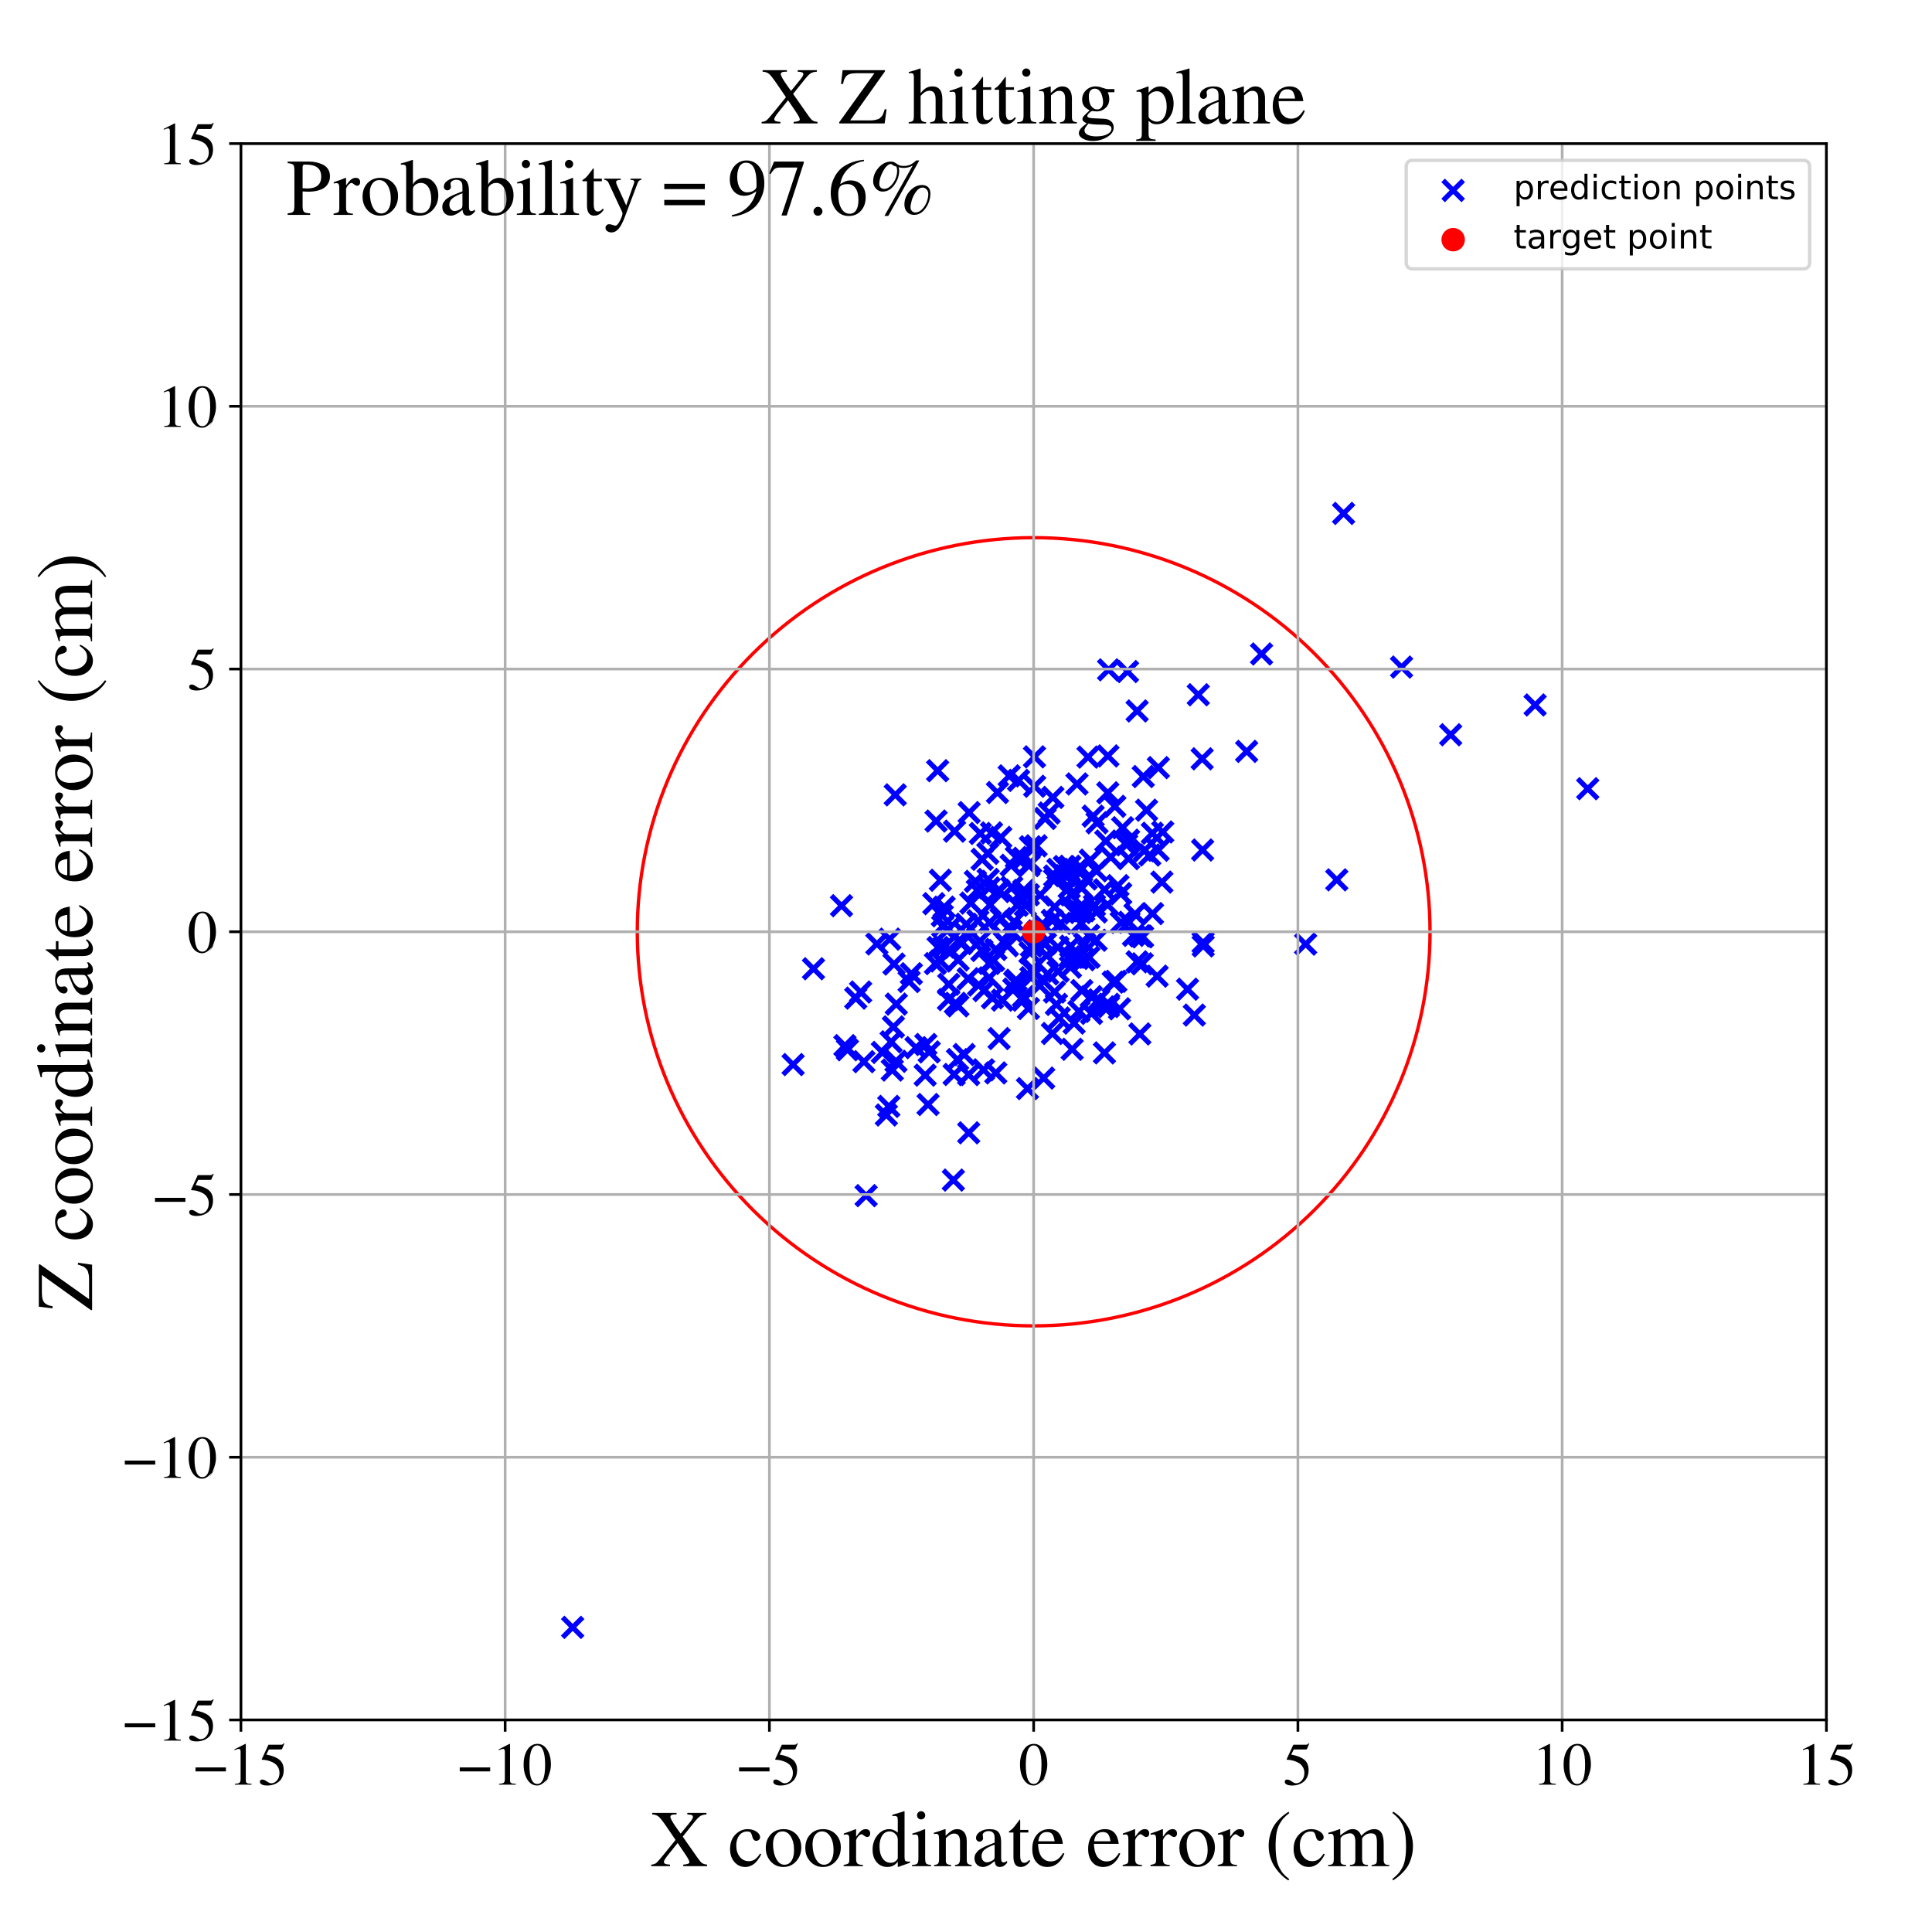 <?xml version="1.0" encoding="utf-8" standalone="no"?>
<!DOCTYPE svg PUBLIC "-//W3C//DTD SVG 1.1//EN"
  "http://www.w3.org/Graphics/SVG/1.1/DTD/svg11.dtd">
<!-- Created with matplotlib (https://matplotlib.org/) -->
<svg height="576pt" version="1.1" viewBox="0 0 576 576" width="576pt" xmlns="http://www.w3.org/2000/svg" xmlns:xlink="http://www.w3.org/1999/xlink">
 <defs>
  <style type="text/css">
*{stroke-linecap:butt;stroke-linejoin:round;}
  </style>
 </defs>
 <g id="figure_1">
  <g id="patch_1">
   <path d="M 0 576 
L 576 576 
L 576 0 
L 0 0 
z
" style="fill:#ffffff;"/>
  </g>
  <g id="axes_1">
   <g id="patch_2">
    <path d="M 71.822 512.784 
L 544.52 512.784 
L 544.52 42.802 
L 71.822 42.802 
z
" style="fill:#ffffff;"/>
   </g>
   <g id="PathCollection_1">
    <defs>
     <path d="M -3 3 
L 3 -3 
M -3 -3 
L 3 3 
" id="m6fe808203c" style="stroke:#0000ff;stroke-width:1.5;"/>
    </defs>
    <g clip-path="url(#pf55b2a63ce)">
     <use style="fill:#0000ff;stroke:#0000ff;stroke-width:1.5;" x="317.692" xlink:href="#m6fe808203c" y="261.064"/>
     <use style="fill:#0000ff;stroke:#0000ff;stroke-width:1.5;" x="276.687" xlink:href="#m6fe808203c" y="329.296"/>
     <use style="fill:#0000ff;stroke:#0000ff;stroke-width:1.5;" x="296.879" xlink:href="#m6fe808203c" y="319.874"/>
     <use style="fill:#0000ff;stroke:#0000ff;stroke-width:1.5;" x="250.885" xlink:href="#m6fe808203c" y="270.023"/>
     <use style="fill:#0000ff;stroke:#0000ff;stroke-width:1.5;" x="303.31" xlink:href="#m6fe808203c" y="269.929"/>
     <use style="fill:#0000ff;stroke:#0000ff;stroke-width:1.5;" x="307.502" xlink:href="#m6fe808203c" y="282.083"/>
     <use style="fill:#0000ff;stroke:#0000ff;stroke-width:1.5;" x="281.065" xlink:href="#m6fe808203c" y="276.128"/>
     <use style="fill:#0000ff;stroke:#0000ff;stroke-width:1.5;" x="291.754" xlink:href="#m6fe808203c" y="293.685"/>
     <use style="fill:#0000ff;stroke:#0000ff;stroke-width:1.5;" x="282.854" xlink:href="#m6fe808203c" y="293.463"/>
     <use style="fill:#0000ff;stroke:#0000ff;stroke-width:1.5;" x="343.609" xlink:href="#m6fe808203c" y="272.377"/>
     <use style="fill:#0000ff;stroke:#0000ff;stroke-width:1.5;" x="288.933" xlink:href="#m6fe808203c" y="242.263"/>
     <use style="fill:#0000ff;stroke:#0000ff;stroke-width:1.5;" x="258.221" xlink:href="#m6fe808203c" y="356.468"/>
     <use style="fill:#0000ff;stroke:#0000ff;stroke-width:1.5;" x="320.224" xlink:href="#m6fe808203c" y="305.021"/>
     <use style="fill:#0000ff;stroke:#0000ff;stroke-width:1.5;" x="329.678" xlink:href="#m6fe808203c" y="250.75"/>
     <use style="fill:#0000ff;stroke:#0000ff;stroke-width:1.5;" x="280.919" xlink:href="#m6fe808203c" y="273.016"/>
     <use style="fill:#0000ff;stroke:#0000ff;stroke-width:1.5;" x="327.576" xlink:href="#m6fe808203c" y="298.079"/>
     <use style="fill:#0000ff;stroke:#0000ff;stroke-width:1.5;" x="263.065" xlink:href="#m6fe808203c" y="313.766"/>
     <use style="fill:#0000ff;stroke:#0000ff;stroke-width:1.5;" x="313.768" xlink:href="#m6fe808203c" y="308.117"/>
     <use style="fill:#0000ff;stroke:#0000ff;stroke-width:1.5;" x="287.934" xlink:href="#m6fe808203c" y="278.518"/>
     <use style="fill:#0000ff;stroke:#0000ff;stroke-width:1.5;" x="278.413" xlink:href="#m6fe808203c" y="269.424"/>
     <use style="fill:#0000ff;stroke:#0000ff;stroke-width:1.5;" x="321.086" xlink:href="#m6fe808203c" y="233.726"/>
     <use style="fill:#0000ff;stroke:#0000ff;stroke-width:1.5;" x="271.703" xlink:href="#m6fe808203c" y="290.303"/>
     <use style="fill:#0000ff;stroke:#0000ff;stroke-width:1.5;" x="339.86" xlink:href="#m6fe808203c" y="279.01"/>
     <use style="fill:#0000ff;stroke:#0000ff;stroke-width:1.5;" x="298.365" xlink:href="#m6fe808203c" y="249.663"/>
     <use style="fill:#0000ff;stroke:#0000ff;stroke-width:1.5;" x="319.2" xlink:href="#m6fe808203c" y="282.093"/>
     <use style="fill:#0000ff;stroke:#0000ff;stroke-width:1.5;" x="284.234" xlink:href="#m6fe808203c" y="351.834"/>
     <use style="fill:#0000ff;stroke:#0000ff;stroke-width:1.5;" x="322.139" xlink:href="#m6fe808203c" y="272.046"/>
     <use style="fill:#0000ff;stroke:#0000ff;stroke-width:1.5;" x="316.244" xlink:href="#m6fe808203c" y="275.264"/>
     <use style="fill:#0000ff;stroke:#0000ff;stroke-width:1.5;" x="266.353" xlink:href="#m6fe808203c" y="306.151"/>
     <use style="fill:#0000ff;stroke:#0000ff;stroke-width:1.5;" x="278.892" xlink:href="#m6fe808203c" y="287.279"/>
     <use style="fill:#0000ff;stroke:#0000ff;stroke-width:1.5;" x="296.218" xlink:href="#m6fe808203c" y="286.358"/>
     <use style="fill:#0000ff;stroke:#0000ff;stroke-width:1.5;" x="356.069" xlink:href="#m6fe808203c" y="302.63"/>
     <use style="fill:#0000ff;stroke:#0000ff;stroke-width:1.5;" x="292.736" xlink:href="#m6fe808203c" y="283.369"/>
     <use style="fill:#0000ff;stroke:#0000ff;stroke-width:1.5;" x="346.397" xlink:href="#m6fe808203c" y="262.985"/>
     <use style="fill:#0000ff;stroke:#0000ff;stroke-width:1.5;" x="294.937" xlink:href="#m6fe808203c" y="287.228"/>
     <use style="fill:#0000ff;stroke:#0000ff;stroke-width:1.5;" x="170.732" xlink:href="#m6fe808203c" y="485.181"/>
     <use style="fill:#0000ff;stroke:#0000ff;stroke-width:1.5;" x="330.506" xlink:href="#m6fe808203c" y="199.703"/>
     <use style="fill:#0000ff;stroke:#0000ff;stroke-width:1.5;" x="285.474" xlink:href="#m6fe808203c" y="315.905"/>
     <use style="fill:#0000ff;stroke:#0000ff;stroke-width:1.5;" x="281.508" xlink:href="#m6fe808203c" y="282.319"/>
     <use style="fill:#0000ff;stroke:#0000ff;stroke-width:1.5;" x="305.171" xlink:href="#m6fe808203c" y="255.886"/>
     <use style="fill:#0000ff;stroke:#0000ff;stroke-width:1.5;" x="305.697" xlink:href="#m6fe808203c" y="269.935"/>
     <use style="fill:#0000ff;stroke:#0000ff;stroke-width:1.5;" x="310.085" xlink:href="#m6fe808203c" y="266.838"/>
     <use style="fill:#0000ff;stroke:#0000ff;stroke-width:1.5;" x="344.983" xlink:href="#m6fe808203c" y="291.027"/>
     <use style="fill:#0000ff;stroke:#0000ff;stroke-width:1.5;" x="315.454" xlink:href="#m6fe808203c" y="289.583"/>
     <use style="fill:#0000ff;stroke:#0000ff;stroke-width:1.5;" x="323.203" xlink:href="#m6fe808203c" y="286.125"/>
     <use style="fill:#0000ff;stroke:#0000ff;stroke-width:1.5;" x="321.28" xlink:href="#m6fe808203c" y="271.07"/>
     <use style="fill:#0000ff;stroke:#0000ff;stroke-width:1.5;" x="330.219" xlink:href="#m6fe808203c" y="269.768"/>
     <use style="fill:#0000ff;stroke:#0000ff;stroke-width:1.5;" x="271.035" xlink:href="#m6fe808203c" y="292.622"/>
     <use style="fill:#0000ff;stroke:#0000ff;stroke-width:1.5;" x="324.671" xlink:href="#m6fe808203c" y="285.412"/>
     <use style="fill:#0000ff;stroke:#0000ff;stroke-width:1.5;" x="323.825" xlink:href="#m6fe808203c" y="262.051"/>
     <use style="fill:#0000ff;stroke:#0000ff;stroke-width:1.5;" x="376.115" xlink:href="#m6fe808203c" y="194.975"/>
     <use style="fill:#0000ff;stroke:#0000ff;stroke-width:1.5;" x="319.309" xlink:href="#m6fe808203c" y="266.798"/>
     <use style="fill:#0000ff;stroke:#0000ff;stroke-width:1.5;" x="345.29" xlink:href="#m6fe808203c" y="253.492"/>
     <use style="fill:#0000ff;stroke:#0000ff;stroke-width:1.5;" x="457.672" xlink:href="#m6fe808203c" y="210.176"/>
     <use style="fill:#0000ff;stroke:#0000ff;stroke-width:1.5;" x="294.504" xlink:href="#m6fe808203c" y="254.421"/>
     <use style="fill:#0000ff;stroke:#0000ff;stroke-width:1.5;" x="329.276" xlink:href="#m6fe808203c" y="313.904"/>
     <use style="fill:#0000ff;stroke:#0000ff;stroke-width:1.5;" x="307.187" xlink:href="#m6fe808203c" y="252.449"/>
     <use style="fill:#0000ff;stroke:#0000ff;stroke-width:1.5;" x="264.254" xlink:href="#m6fe808203c" y="332.416"/>
     <use style="fill:#0000ff;stroke:#0000ff;stroke-width:1.5;" x="310.797" xlink:href="#m6fe808203c" y="275.466"/>
     <use style="fill:#0000ff;stroke:#0000ff;stroke-width:1.5;" x="307.268" xlink:href="#m6fe808203c" y="257.117"/>
     <use style="fill:#0000ff;stroke:#0000ff;stroke-width:1.5;" x="298.438" xlink:href="#m6fe808203c" y="273.868"/>
     <use style="fill:#0000ff;stroke:#0000ff;stroke-width:1.5;" x="357.251" xlink:href="#m6fe808203c" y="207.133"/>
     <use style="fill:#0000ff;stroke:#0000ff;stroke-width:1.5;" x="338.383" xlink:href="#m6fe808203c" y="272.537"/>
     <use style="fill:#0000ff;stroke:#0000ff;stroke-width:1.5;" x="294.941" xlink:href="#m6fe808203c" y="291.519"/>
     <use style="fill:#0000ff;stroke:#0000ff;stroke-width:1.5;" x="319.651" xlink:href="#m6fe808203c" y="312.828"/>
     <use style="fill:#0000ff;stroke:#0000ff;stroke-width:1.5;" x="312.35" xlink:href="#m6fe808203c" y="290.356"/>
     <use style="fill:#0000ff;stroke:#0000ff;stroke-width:1.5;" x="330.306" xlink:href="#m6fe808203c" y="225.371"/>
     <use style="fill:#0000ff;stroke:#0000ff;stroke-width:1.5;" x="284.45" xlink:href="#m6fe808203c" y="320.342"/>
     <use style="fill:#0000ff;stroke:#0000ff;stroke-width:1.5;" x="323.106" xlink:href="#m6fe808203c" y="270.582"/>
     <use style="fill:#0000ff;stroke:#0000ff;stroke-width:1.5;" x="308.899" xlink:href="#m6fe808203c" y="252.165"/>
     <use style="fill:#0000ff;stroke:#0000ff;stroke-width:1.5;" x="336.462" xlink:href="#m6fe808203c" y="255.994"/>
     <use style="fill:#0000ff;stroke:#0000ff;stroke-width:1.5;" x="285.649" xlink:href="#m6fe808203c" y="286.198"/>
     <use style="fill:#0000ff;stroke:#0000ff;stroke-width:1.5;" x="314.428" xlink:href="#m6fe808203c" y="270.361"/>
     <use style="fill:#0000ff;stroke:#0000ff;stroke-width:1.5;" x="325.058" xlink:href="#m6fe808203c" y="256.451"/>
     <use style="fill:#0000ff;stroke:#0000ff;stroke-width:1.5;" x="279.543" xlink:href="#m6fe808203c" y="229.772"/>
     <use style="fill:#0000ff;stroke:#0000ff;stroke-width:1.5;" x="303.004" xlink:href="#m6fe808203c" y="255.632"/>
     <use style="fill:#0000ff;stroke:#0000ff;stroke-width:1.5;" x="334.268" xlink:href="#m6fe808203c" y="275.02"/>
     <use style="fill:#0000ff;stroke:#0000ff;stroke-width:1.5;" x="331.15" xlink:href="#m6fe808203c" y="255.532"/>
     <use style="fill:#0000ff;stroke:#0000ff;stroke-width:1.5;" x="299.411" xlink:href="#m6fe808203c" y="280.898"/>
     <use style="fill:#0000ff;stroke:#0000ff;stroke-width:1.5;" x="330.491" xlink:href="#m6fe808203c" y="300.082"/>
     <use style="fill:#0000ff;stroke:#0000ff;stroke-width:1.5;" x="315.794" xlink:href="#m6fe808203c" y="303.5"/>
     <use style="fill:#0000ff;stroke:#0000ff;stroke-width:1.5;" x="336.147" xlink:href="#m6fe808203c" y="200.212"/>
     <use style="fill:#0000ff;stroke:#0000ff;stroke-width:1.5;" x="313.745" xlink:href="#m6fe808203c" y="274.415"/>
     <use style="fill:#0000ff;stroke:#0000ff;stroke-width:1.5;" x="280.354" xlink:href="#m6fe808203c" y="262.443"/>
     <use style="fill:#0000ff;stroke:#0000ff;stroke-width:1.5;" x="334.702" xlink:href="#m6fe808203c" y="246.765"/>
     <use style="fill:#0000ff;stroke:#0000ff;stroke-width:1.5;" x="334.127" xlink:href="#m6fe808203c" y="266.433"/>
     <use style="fill:#0000ff;stroke:#0000ff;stroke-width:1.5;" x="336.595" xlink:href="#m6fe808203c" y="274.963"/>
     <use style="fill:#0000ff;stroke:#0000ff;stroke-width:1.5;" x="266.904" xlink:href="#m6fe808203c" y="236.976"/>
     <use style="fill:#0000ff;stroke:#0000ff;stroke-width:1.5;" x="295.196" xlink:href="#m6fe808203c" y="269.763"/>
     <use style="fill:#0000ff;stroke:#0000ff;stroke-width:1.5;" x="297.807" xlink:href="#m6fe808203c" y="265.364"/>
     <use style="fill:#0000ff;stroke:#0000ff;stroke-width:1.5;" x="311.596" xlink:href="#m6fe808203c" y="244.008"/>
     <use style="fill:#0000ff;stroke:#0000ff;stroke-width:1.5;" x="256.59" xlink:href="#m6fe808203c" y="295.763"/>
     <use style="fill:#0000ff;stroke:#0000ff;stroke-width:1.5;" x="305.435" xlink:href="#m6fe808203c" y="266.305"/>
     <use style="fill:#0000ff;stroke:#0000ff;stroke-width:1.5;" x="284.848" xlink:href="#m6fe808203c" y="299.116"/>
     <use style="fill:#0000ff;stroke:#0000ff;stroke-width:1.5;" x="358.404" xlink:href="#m6fe808203c" y="226.229"/>
     <use style="fill:#0000ff;stroke:#0000ff;stroke-width:1.5;" x="301.648" xlink:href="#m6fe808203c" y="264.537"/>
     <use style="fill:#0000ff;stroke:#0000ff;stroke-width:1.5;" x="304.952" xlink:href="#m6fe808203c" y="268.171"/>
     <use style="fill:#0000ff;stroke:#0000ff;stroke-width:1.5;" x="320.481" xlink:href="#m6fe808203c" y="261.791"/>
     <use style="fill:#0000ff;stroke:#0000ff;stroke-width:1.5;" x="255.133" xlink:href="#m6fe808203c" y="297.58"/>
     <use style="fill:#0000ff;stroke:#0000ff;stroke-width:1.5;" x="294.612" xlink:href="#m6fe808203c" y="262.191"/>
     <use style="fill:#0000ff;stroke:#0000ff;stroke-width:1.5;" x="327.061" xlink:href="#m6fe808203c" y="245.299"/>
     <use style="fill:#0000ff;stroke:#0000ff;stroke-width:1.5;" x="252.66" xlink:href="#m6fe808203c" y="312.966"/>
     <use style="fill:#0000ff;stroke:#0000ff;stroke-width:1.5;" x="339.831" xlink:href="#m6fe808203c" y="308.257"/>
     <use style="fill:#0000ff;stroke:#0000ff;stroke-width:1.5;" x="326.291" xlink:href="#m6fe808203c" y="269.976"/>
     <use style="fill:#0000ff;stroke:#0000ff;stroke-width:1.5;" x="329.296" xlink:href="#m6fe808203c" y="265.272"/>
     <use style="fill:#0000ff;stroke:#0000ff;stroke-width:1.5;" x="295.044" xlink:href="#m6fe808203c" y="275.035"/>
     <use style="fill:#0000ff;stroke:#0000ff;stroke-width:1.5;" x="324.372" xlink:href="#m6fe808203c" y="225.717"/>
     <use style="fill:#0000ff;stroke:#0000ff;stroke-width:1.5;" x="400.575" xlink:href="#m6fe808203c" y="153.071"/>
     <use style="fill:#0000ff;stroke:#0000ff;stroke-width:1.5;" x="298.853" xlink:href="#m6fe808203c" y="298.176"/>
     <use style="fill:#0000ff;stroke:#0000ff;stroke-width:1.5;" x="312.79" xlink:href="#m6fe808203c" y="242.395"/>
     <use style="fill:#0000ff;stroke:#0000ff;stroke-width:1.5;" x="306.766" xlink:href="#m6fe808203c" y="258.059"/>
     <use style="fill:#0000ff;stroke:#0000ff;stroke-width:1.5;" x="264.985" xlink:href="#m6fe808203c" y="329.857"/>
     <use style="fill:#0000ff;stroke:#0000ff;stroke-width:1.5;" x="324.587" xlink:href="#m6fe808203c" y="278.847"/>
     <use style="fill:#0000ff;stroke:#0000ff;stroke-width:1.5;" x="306.327" xlink:href="#m6fe808203c" y="324.552"/>
     <use style="fill:#0000ff;stroke:#0000ff;stroke-width:1.5;" x="314.405" xlink:href="#m6fe808203c" y="262.267"/>
     <use style="fill:#0000ff;stroke:#0000ff;stroke-width:1.5;" x="280.391" xlink:href="#m6fe808203c" y="286.503"/>
     <use style="fill:#0000ff;stroke:#0000ff;stroke-width:1.5;" x="332.369" xlink:href="#m6fe808203c" y="240.395"/>
     <use style="fill:#0000ff;stroke:#0000ff;stroke-width:1.5;" x="291.375" xlink:href="#m6fe808203c" y="265.436"/>
     <use style="fill:#0000ff;stroke:#0000ff;stroke-width:1.5;" x="330.564" xlink:href="#m6fe808203c" y="299.418"/>
     <use style="fill:#0000ff;stroke:#0000ff;stroke-width:1.5;" x="308.417" xlink:href="#m6fe808203c" y="225.643"/>
     <use style="fill:#0000ff;stroke:#0000ff;stroke-width:1.5;" x="266.531" xlink:href="#m6fe808203c" y="287.417"/>
     <use style="fill:#0000ff;stroke:#0000ff;stroke-width:1.5;" x="314.395" xlink:href="#m6fe808203c" y="295.757"/>
     <use style="fill:#0000ff;stroke:#0000ff;stroke-width:1.5;" x="311.405" xlink:href="#m6fe808203c" y="281.454"/>
     <use style="fill:#0000ff;stroke:#0000ff;stroke-width:1.5;" x="321.303" xlink:href="#m6fe808203c" y="285.737"/>
     <use style="fill:#0000ff;stroke:#0000ff;stroke-width:1.5;" x="284.583" xlink:href="#m6fe808203c" y="247.801"/>
     <use style="fill:#0000ff;stroke:#0000ff;stroke-width:1.5;" x="311.668" xlink:href="#m6fe808203c" y="281.329"/>
     <use style="fill:#0000ff;stroke:#0000ff;stroke-width:1.5;" x="318.944" xlink:href="#m6fe808203c" y="285.272"/>
     <use style="fill:#0000ff;stroke:#0000ff;stroke-width:1.5;" x="325.417" xlink:href="#m6fe808203c" y="302.136"/>
     <use style="fill:#0000ff;stroke:#0000ff;stroke-width:1.5;" x="307.846" xlink:href="#m6fe808203c" y="288.922"/>
     <use style="fill:#0000ff;stroke:#0000ff;stroke-width:1.5;" x="309.986" xlink:href="#m6fe808203c" y="293.844"/>
     <use style="fill:#0000ff;stroke:#0000ff;stroke-width:1.5;" x="300.88" xlink:href="#m6fe808203c" y="231.316"/>
     <use style="fill:#0000ff;stroke:#0000ff;stroke-width:1.5;" x="267.219" xlink:href="#m6fe808203c" y="299.365"/>
     <use style="fill:#0000ff;stroke:#0000ff;stroke-width:1.5;" x="358.544" xlink:href="#m6fe808203c" y="253.421"/>
     <use style="fill:#0000ff;stroke:#0000ff;stroke-width:1.5;" x="295.609" xlink:href="#m6fe808203c" y="248.322"/>
     <use style="fill:#0000ff;stroke:#0000ff;stroke-width:1.5;" x="313.897" xlink:href="#m6fe808203c" y="237.732"/>
     <use style="fill:#0000ff;stroke:#0000ff;stroke-width:1.5;" x="265.257" xlink:href="#m6fe808203c" y="279.99"/>
     <use style="fill:#0000ff;stroke:#0000ff;stroke-width:1.5;" x="321.981" xlink:href="#m6fe808203c" y="258.416"/>
     <use style="fill:#0000ff;stroke:#0000ff;stroke-width:1.5;" x="315.419" xlink:href="#m6fe808203c" y="259.185"/>
     <use style="fill:#0000ff;stroke:#0000ff;stroke-width:1.5;" x="341.121" xlink:href="#m6fe808203c" y="253.637"/>
     <use style="fill:#0000ff;stroke:#0000ff;stroke-width:1.5;" x="326.838" xlink:href="#m6fe808203c" y="271.882"/>
     <use style="fill:#0000ff;stroke:#0000ff;stroke-width:1.5;" x="297.839" xlink:href="#m6fe808203c" y="265.81"/>
     <use style="fill:#0000ff;stroke:#0000ff;stroke-width:1.5;" x="293.234" xlink:href="#m6fe808203c" y="318.953"/>
     <use style="fill:#0000ff;stroke:#0000ff;stroke-width:1.5;" x="301.473" xlink:href="#m6fe808203c" y="257.977"/>
     <use style="fill:#0000ff;stroke:#0000ff;stroke-width:1.5;" x="307.065" xlink:href="#m6fe808203c" y="284.02"/>
     <use style="fill:#0000ff;stroke:#0000ff;stroke-width:1.5;" x="314.951" xlink:href="#m6fe808203c" y="299.453"/>
     <use style="fill:#0000ff;stroke:#0000ff;stroke-width:1.5;" x="345.349" xlink:href="#m6fe808203c" y="228.856"/>
     <use style="fill:#0000ff;stroke:#0000ff;stroke-width:1.5;" x="287.441" xlink:href="#m6fe808203c" y="314.396"/>
     <use style="fill:#0000ff;stroke:#0000ff;stroke-width:1.5;" x="302.527" xlink:href="#m6fe808203c" y="292.764"/>
     <use style="fill:#0000ff;stroke:#0000ff;stroke-width:1.5;" x="389.26" xlink:href="#m6fe808203c" y="281.481"/>
     <use style="fill:#0000ff;stroke:#0000ff;stroke-width:1.5;" x="333.784" xlink:href="#m6fe808203c" y="300.769"/>
     <use style="fill:#0000ff;stroke:#0000ff;stroke-width:1.5;" x="294.886" xlink:href="#m6fe808203c" y="264.727"/>
     <use style="fill:#0000ff;stroke:#0000ff;stroke-width:1.5;" x="337.932" xlink:href="#m6fe808203c" y="278.869"/>
     <use style="fill:#0000ff;stroke:#0000ff;stroke-width:1.5;" x="301.485" xlink:href="#m6fe808203c" y="277.589"/>
     <use style="fill:#0000ff;stroke:#0000ff;stroke-width:1.5;" x="325.903" xlink:href="#m6fe808203c" y="243.315"/>
     <use style="fill:#0000ff;stroke:#0000ff;stroke-width:1.5;" x="275.823" xlink:href="#m6fe808203c" y="320.536"/>
     <use style="fill:#0000ff;stroke:#0000ff;stroke-width:1.5;" x="276.027" xlink:href="#m6fe808203c" y="311.4"/>
     <use style="fill:#0000ff;stroke:#0000ff;stroke-width:1.5;" x="295.883" xlink:href="#m6fe808203c" y="297.485"/>
     <use style="fill:#0000ff;stroke:#0000ff;stroke-width:1.5;" x="288.789" xlink:href="#m6fe808203c" y="320.375"/>
     <use style="fill:#0000ff;stroke:#0000ff;stroke-width:1.5;" x="308.465" xlink:href="#m6fe808203c" y="234.416"/>
     <use style="fill:#0000ff;stroke:#0000ff;stroke-width:1.5;" x="340.351" xlink:href="#m6fe808203c" y="279.069"/>
     <use style="fill:#0000ff;stroke:#0000ff;stroke-width:1.5;" x="371.673" xlink:href="#m6fe808203c" y="224.016"/>
     <use style="fill:#0000ff;stroke:#0000ff;stroke-width:1.5;" x="302.335" xlink:href="#m6fe808203c" y="274.838"/>
     <use style="fill:#0000ff;stroke:#0000ff;stroke-width:1.5;" x="317.321" xlink:href="#m6fe808203c" y="258.352"/>
     <use style="fill:#0000ff;stroke:#0000ff;stroke-width:1.5;" x="309.485" xlink:href="#m6fe808203c" y="277.527"/>
     <use style="fill:#0000ff;stroke:#0000ff;stroke-width:1.5;" x="321.676" xlink:href="#m6fe808203c" y="301.53"/>
     <use style="fill:#0000ff;stroke:#0000ff;stroke-width:1.5;" x="318.995" xlink:href="#m6fe808203c" y="258.266"/>
     <use style="fill:#0000ff;stroke:#0000ff;stroke-width:1.5;" x="340.845" xlink:href="#m6fe808203c" y="231.519"/>
     <use style="fill:#0000ff;stroke:#0000ff;stroke-width:1.5;" x="326.902" xlink:href="#m6fe808203c" y="259.624"/>
     <use style="fill:#0000ff;stroke:#0000ff;stroke-width:1.5;" x="305.139" xlink:href="#m6fe808203c" y="297.133"/>
     <use style="fill:#0000ff;stroke:#0000ff;stroke-width:1.5;" x="282.768" xlink:href="#m6fe808203c" y="298.01"/>
     <use style="fill:#0000ff;stroke:#0000ff;stroke-width:1.5;" x="292.809" xlink:href="#m6fe808203c" y="256.2"/>
     <use style="fill:#0000ff;stroke:#0000ff;stroke-width:1.5;" x="265.672" xlink:href="#m6fe808203c" y="310.597"/>
     <use style="fill:#0000ff;stroke:#0000ff;stroke-width:1.5;" x="297.867" xlink:href="#m6fe808203c" y="309.63"/>
     <use style="fill:#0000ff;stroke:#0000ff;stroke-width:1.5;" x="332.676" xlink:href="#m6fe808203c" y="292.563"/>
     <use style="fill:#0000ff;stroke:#0000ff;stroke-width:1.5;" x="293.36" xlink:href="#m6fe808203c" y="295.321"/>
     <use style="fill:#0000ff;stroke:#0000ff;stroke-width:1.5;" x="282.703" xlink:href="#m6fe808203c" y="277.119"/>
     <use style="fill:#0000ff;stroke:#0000ff;stroke-width:1.5;" x="322.47" xlink:href="#m6fe808203c" y="264.738"/>
     <use style="fill:#0000ff;stroke:#0000ff;stroke-width:1.5;" x="302.238" xlink:href="#m6fe808203c" y="294.87"/>
     <use style="fill:#0000ff;stroke:#0000ff;stroke-width:1.5;" x="417.857" xlink:href="#m6fe808203c" y="198.879"/>
     <use style="fill:#0000ff;stroke:#0000ff;stroke-width:1.5;" x="288.093" xlink:href="#m6fe808203c" y="275.558"/>
     <use style="fill:#0000ff;stroke:#0000ff;stroke-width:1.5;" x="312.072" xlink:href="#m6fe808203c" y="284.845"/>
     <use style="fill:#0000ff;stroke:#0000ff;stroke-width:1.5;" x="288.65" xlink:href="#m6fe808203c" y="291.794"/>
     <use style="fill:#0000ff;stroke:#0000ff;stroke-width:1.5;" x="283.127" xlink:href="#m6fe808203c" y="283.057"/>
     <use style="fill:#0000ff;stroke:#0000ff;stroke-width:1.5;" x="339.016" xlink:href="#m6fe808203c" y="211.965"/>
     <use style="fill:#0000ff;stroke:#0000ff;stroke-width:1.5;" x="261.43" xlink:href="#m6fe808203c" y="281.426"/>
     <use style="fill:#0000ff;stroke:#0000ff;stroke-width:1.5;" x="342.778" xlink:href="#m6fe808203c" y="254.907"/>
     <use style="fill:#0000ff;stroke:#0000ff;stroke-width:1.5;" x="325.349" xlink:href="#m6fe808203c" y="297.14"/>
     <use style="fill:#0000ff;stroke:#0000ff;stroke-width:1.5;" x="307.599" xlink:href="#m6fe808203c" y="289.299"/>
     <use style="fill:#0000ff;stroke:#0000ff;stroke-width:1.5;" x="279.079" xlink:href="#m6fe808203c" y="244.785"/>
     <use style="fill:#0000ff;stroke:#0000ff;stroke-width:1.5;" x="277.025" xlink:href="#m6fe808203c" y="313.616"/>
     <use style="fill:#0000ff;stroke:#0000ff;stroke-width:1.5;" x="292.258" xlink:href="#m6fe808203c" y="248.481"/>
     <use style="fill:#0000ff;stroke:#0000ff;stroke-width:1.5;" x="306.606" xlink:href="#m6fe808203c" y="300.669"/>
     <use style="fill:#0000ff;stroke:#0000ff;stroke-width:1.5;" x="307.368" xlink:href="#m6fe808203c" y="291.475"/>
     <use style="fill:#0000ff;stroke:#0000ff;stroke-width:1.5;" x="323.127" xlink:href="#m6fe808203c" y="271.517"/>
     <use style="fill:#0000ff;stroke:#0000ff;stroke-width:1.5;" x="300.34" xlink:href="#m6fe808203c" y="281.954"/>
     <use style="fill:#0000ff;stroke:#0000ff;stroke-width:1.5;" x="266.027" xlink:href="#m6fe808203c" y="319.023"/>
     <use style="fill:#0000ff;stroke:#0000ff;stroke-width:1.5;" x="281.479" xlink:href="#m6fe808203c" y="270.455"/>
     <use style="fill:#0000ff;stroke:#0000ff;stroke-width:1.5;" x="286.099" xlink:href="#m6fe808203c" y="280.3"/>
     <use style="fill:#0000ff;stroke:#0000ff;stroke-width:1.5;" x="432.498" xlink:href="#m6fe808203c" y="219.053"/>
     <use style="fill:#0000ff;stroke:#0000ff;stroke-width:1.5;" x="339.012" xlink:href="#m6fe808203c" y="286.752"/>
     <use style="fill:#0000ff;stroke:#0000ff;stroke-width:1.5;" x="323.377" xlink:href="#m6fe808203c" y="281.427"/>
     <use style="fill:#0000ff;stroke:#0000ff;stroke-width:1.5;" x="340.524" xlink:href="#m6fe808203c" y="287.35"/>
     <use style="fill:#0000ff;stroke:#0000ff;stroke-width:1.5;" x="318.768" xlink:href="#m6fe808203c" y="264.63"/>
     <use style="fill:#0000ff;stroke:#0000ff;stroke-width:1.5;" x="285.576" xlink:href="#m6fe808203c" y="299.887"/>
     <use style="fill:#0000ff;stroke:#0000ff;stroke-width:1.5;" x="286.599" xlink:href="#m6fe808203c" y="281.303"/>
     <use style="fill:#0000ff;stroke:#0000ff;stroke-width:1.5;" x="303.67" xlink:href="#m6fe808203c" y="232.662"/>
     <use style="fill:#0000ff;stroke:#0000ff;stroke-width:1.5;" x="329.134" xlink:href="#m6fe808203c" y="300.207"/>
     <use style="fill:#0000ff;stroke:#0000ff;stroke-width:1.5;" x="305.01" xlink:href="#m6fe808203c" y="298.187"/>
     <use style="fill:#0000ff;stroke:#0000ff;stroke-width:1.5;" x="336.478" xlink:href="#m6fe808203c" y="250.479"/>
     <use style="fill:#0000ff;stroke:#0000ff;stroke-width:1.5;" x="242.528" xlink:href="#m6fe808203c" y="288.822"/>
     <use style="fill:#0000ff;stroke:#0000ff;stroke-width:1.5;" x="343.555" xlink:href="#m6fe808203c" y="248.416"/>
     <use style="fill:#0000ff;stroke:#0000ff;stroke-width:1.5;" x="315.378" xlink:href="#m6fe808203c" y="282.44"/>
     <use style="fill:#0000ff;stroke:#0000ff;stroke-width:1.5;" x="473.36" xlink:href="#m6fe808203c" y="235.142"/>
     <use style="fill:#0000ff;stroke:#0000ff;stroke-width:1.5;" x="340.635" xlink:href="#m6fe808203c" y="279.301"/>
     <use style="fill:#0000ff;stroke:#0000ff;stroke-width:1.5;" x="358.685" xlink:href="#m6fe808203c" y="281.027"/>
     <use style="fill:#0000ff;stroke:#0000ff;stroke-width:1.5;" x="297.38" xlink:href="#m6fe808203c" y="236.28"/>
     <use style="fill:#0000ff;stroke:#0000ff;stroke-width:1.5;" x="288.81" xlink:href="#m6fe808203c" y="337.733"/>
     <use style="fill:#0000ff;stroke:#0000ff;stroke-width:1.5;" x="319.133" xlink:href="#m6fe808203c" y="288.352"/>
     <use style="fill:#0000ff;stroke:#0000ff;stroke-width:1.5;" x="354.049" xlink:href="#m6fe808203c" y="294.913"/>
     <use style="fill:#0000ff;stroke:#0000ff;stroke-width:1.5;" x="346.649" xlink:href="#m6fe808203c" y="248.046"/>
     <use style="fill:#0000ff;stroke:#0000ff;stroke-width:1.5;" x="330.271" xlink:href="#m6fe808203c" y="236.368"/>
     <use style="fill:#0000ff;stroke:#0000ff;stroke-width:1.5;" x="335.878" xlink:href="#m6fe808203c" y="251.867"/>
     <use style="fill:#0000ff;stroke:#0000ff;stroke-width:1.5;" x="322.528" xlink:href="#m6fe808203c" y="295.32"/>
     <use style="fill:#0000ff;stroke:#0000ff;stroke-width:1.5;" x="289.457" xlink:href="#m6fe808203c" y="269.233"/>
     <use style="fill:#0000ff;stroke:#0000ff;stroke-width:1.5;" x="296.9" xlink:href="#m6fe808203c" y="283.065"/>
     <use style="fill:#0000ff;stroke:#0000ff;stroke-width:1.5;" x="257.564" xlink:href="#m6fe808203c" y="316.52"/>
     <use style="fill:#0000ff;stroke:#0000ff;stroke-width:1.5;" x="333.283" xlink:href="#m6fe808203c" y="264.039"/>
     <use style="fill:#0000ff;stroke:#0000ff;stroke-width:1.5;" x="292.151" xlink:href="#m6fe808203c" y="280.578"/>
     <use style="fill:#0000ff;stroke:#0000ff;stroke-width:1.5;" x="251.895" xlink:href="#m6fe808203c" y="311.744"/>
     <use style="fill:#0000ff;stroke:#0000ff;stroke-width:1.5;" x="305.221" xlink:href="#m6fe808203c" y="265.442"/>
     <use style="fill:#0000ff;stroke:#0000ff;stroke-width:1.5;" x="267.119" xlink:href="#m6fe808203c" y="316.416"/>
     <use style="fill:#0000ff;stroke:#0000ff;stroke-width:1.5;" x="358.711" xlink:href="#m6fe808203c" y="282.02"/>
     <use style="fill:#0000ff;stroke:#0000ff;stroke-width:1.5;" x="236.456" xlink:href="#m6fe808203c" y="317.391"/>
     <use style="fill:#0000ff;stroke:#0000ff;stroke-width:1.5;" x="291.526" xlink:href="#m6fe808203c" y="274.552"/>
     <use style="fill:#0000ff;stroke:#0000ff;stroke-width:1.5;" x="320.467" xlink:href="#m6fe808203c" y="272.241"/>
     <use style="fill:#0000ff;stroke:#0000ff;stroke-width:1.5;" x="273.093" xlink:href="#m6fe808203c" y="312.341"/>
     <use style="fill:#0000ff;stroke:#0000ff;stroke-width:1.5;" x="320.442" xlink:href="#m6fe808203c" y="285.392"/>
     <use style="fill:#0000ff;stroke:#0000ff;stroke-width:1.5;" x="322.358" xlink:href="#m6fe808203c" y="275.242"/>
     <use style="fill:#0000ff;stroke:#0000ff;stroke-width:1.5;" x="326.772" xlink:href="#m6fe808203c" y="280.316"/>
     <use style="fill:#0000ff;stroke:#0000ff;stroke-width:1.5;" x="306.608" xlink:href="#m6fe808203c" y="266.757"/>
     <use style="fill:#0000ff;stroke:#0000ff;stroke-width:1.5;" x="314.431" xlink:href="#m6fe808203c" y="261.158"/>
     <use style="fill:#0000ff;stroke:#0000ff;stroke-width:1.5;" x="290.794" xlink:href="#m6fe808203c" y="262.769"/>
     <use style="fill:#0000ff;stroke:#0000ff;stroke-width:1.5;" x="302.928" xlink:href="#m6fe808203c" y="292.252"/>
     <use style="fill:#0000ff;stroke:#0000ff;stroke-width:1.5;" x="331.886" xlink:href="#m6fe808203c" y="292.811"/>
     <use style="fill:#0000ff;stroke:#0000ff;stroke-width:1.5;" x="398.545" xlink:href="#m6fe808203c" y="262.319"/>
     <use style="fill:#0000ff;stroke:#0000ff;stroke-width:1.5;" x="341.831" xlink:href="#m6fe808203c" y="241.545"/>
     <use style="fill:#0000ff;stroke:#0000ff;stroke-width:1.5;" x="311.16" xlink:href="#m6fe808203c" y="321.414"/>
     <use style="fill:#0000ff;stroke:#0000ff;stroke-width:1.5;" x="279.679" xlink:href="#m6fe808203c" y="282.485"/>
    </g>
   </g>
   <g id="PathCollection_2">
    <defs>
     <path d="M 0 3 
C 0.796 3 1.559 2.684 2.121 2.121 
C 2.684 1.559 3 0.796 3 0 
C 3 -0.796 2.684 -1.559 2.121 -2.121 
C 1.559 -2.684 0.796 -3 0 -3 
C -0.796 -3 -1.559 -2.684 -2.121 -2.121 
C -2.684 -1.559 -3 -0.796 -3 0 
C -3 0.796 -2.684 1.559 -2.121 2.121 
C -1.559 2.684 -0.796 3 0 3 
z
" id="md03138613c" style="stroke:#ff0000;"/>
    </defs>
    <g clip-path="url(#pf55b2a63ce)">
     <use style="fill:#ff0000;stroke:#ff0000;" x="308.171" xlink:href="#md03138613c" y="277.793"/>
    </g>
   </g>
   <g id="patch_3">
    <path clip-path="url(#pf55b2a63ce)" d="M 308.171 395.288 
C 339.511 395.288 369.572 382.908 391.733 360.875 
C 413.894 338.841 426.346 308.953 426.346 277.793 
C 426.346 246.633 413.894 216.745 391.733 194.711 
C 369.572 172.677 339.511 160.297 308.171 160.297 
C 276.831 160.297 246.77 172.677 224.609 194.711 
C 202.448 216.745 189.997 246.633 189.997 277.793 
C 189.997 308.953 202.448 338.841 224.609 360.875 
C 246.77 382.908 276.831 395.288 308.171 395.288 
z
" style="fill:none;stroke:#ff0000;stroke-linejoin:miter;"/>
   </g>
   <g id="matplotlib.axis_1">
    <g id="xtick_1">
     <g id="line2d_1">
      <path clip-path="url(#pf55b2a63ce)" d="M 71.822 512.784 
L 71.822 42.802 
" style="fill:none;stroke:#b0b0b0;stroke-linecap:square;stroke-width:0.8;"/>
     </g>
     <g id="line2d_2">
      <defs>
       <path d="M 0 0 
L 0 3.5 
" id="mf38ace3d6f" style="stroke:#000000;stroke-width:0.8;"/>
      </defs>
      <g>
       <use style="stroke:#000000;stroke-width:0.8;" x="71.822" xlink:href="#mf38ace3d6f" y="512.784"/>
      </g>
     </g>
     <g id="text_1">
      <!-- −15 -->
      <defs>
       <path d="M 3 22 
L 3 28.594 
L 53.406 28.594 
L 53.406 22 
z
" id="FreeSerif-8722"/>
       <path d="M 18.297 59.297 
Q 16.5 59.297 11.094 57.094 
L 11.094 58.5 
L 29.094 67.594 
L 29.906 67.406 
L 29.906 7.406 
Q 29.906 3.797 31.703 2.688 
Q 33.5 1.594 39.406 1.5 
L 39.406 0 
L 11.797 0 
L 11.797 1.5 
Q 17.406 1.703 19.344 3.141 
Q 21.297 4.594 21.297 9.297 
L 21.297 54.594 
Q 21.297 59.297 18.297 59.297 
z
" id="FreeSerif-49"/>
       <path d="M 35.703 19.406 
Q 35.703 24.703 33.344 28.797 
Q 31 32.906 27.641 35.156 
Q 24.297 37.406 20.141 38.844 
Q 16 40.297 12.953 40.75 
Q 9.906 41.203 7.594 41.203 
Q 6.406 41.203 6.406 42 
Q 6.406 42.297 6.5 42.5 
L 17.406 66.203 
L 38.297 66.203 
Q 39.906 66.203 40.844 66.703 
Q 41.797 67.203 42.906 68.797 
L 43.797 68.094 
L 40 59.203 
Q 39.594 58.297 37.703 58.297 
L 18.094 58.297 
L 13.906 49.797 
Q 28.5 47.203 35.594 41.344 
Q 42.703 35.5 42.703 24.203 
Q 42.703 18.297 40.844 13.688 
Q 39 9.094 36.141 6.297 
Q 33.297 3.5 29.547 1.703 
Q 25.797 -0.094 22.344 -0.75 
Q 18.906 -1.406 15.406 -1.406 
Q 9.797 -1.406 6.5 0.25 
Q 3.203 1.906 3.203 4.797 
Q 3.203 8.5 7.5 8.5 
Q 10.297 8.5 14.75 5.391 
Q 19.203 2.297 21.797 2.297 
Q 27.703 2.297 31.703 7.25 
Q 35.703 12.203 35.703 19.406 
z
" id="FreeSerif-53"/>
      </defs>
      <g transform="translate(57.746 532.077)scale(0.18 -0.18)">
       <use xlink:href="#FreeSerif-8722"/>
       <use x="56.4" xlink:href="#FreeSerif-49"/>
       <use x="106.4" xlink:href="#FreeSerif-53"/>
      </g>
     </g>
    </g>
    <g id="xtick_2">
     <g id="line2d_3">
      <path clip-path="url(#pf55b2a63ce)" d="M 150.605 512.784 
L 150.605 42.802 
" style="fill:none;stroke:#b0b0b0;stroke-linecap:square;stroke-width:0.8;"/>
     </g>
     <g id="line2d_4">
      <g>
       <use style="stroke:#000000;stroke-width:0.8;" x="150.605" xlink:href="#mf38ace3d6f" y="512.784"/>
      </g>
     </g>
     <g id="text_2">
      <!-- −10 -->
      <defs>
       <path d="M 47.594 17.797 
Q 35.203 -1.406 25 -1.406 
Q 14.797 -1.406 8.594 8.391 
Q 2.406 18.203 2.406 33.594 
Q 2.406 48.094 8.594 57.844 
Q 14.797 67.594 25.406 67.594 
Q 35.203 67.594 41.391 58 
Q 47.594 48.406 47.594 33 
Q 47.594 17.797 35.203 -1.406 
z
M 25.094 65 
Q 12 65 12 32.703 
Q 12 1.203 25 1.203 
Q 38 1.203 38 32.797 
Q 38 48.5 34.703 56.75 
Q 31.406 65 25.094 65 
z
" id="FreeSerif-48"/>
      </defs>
      <g transform="translate(136.529 532.077)scale(0.18 -0.18)">
       <use xlink:href="#FreeSerif-8722"/>
       <use x="56.4" xlink:href="#FreeSerif-49"/>
       <use x="106.4" xlink:href="#FreeSerif-48"/>
      </g>
     </g>
    </g>
    <g id="xtick_3">
     <g id="line2d_5">
      <path clip-path="url(#pf55b2a63ce)" d="M 229.388 512.784 
L 229.388 42.802 
" style="fill:none;stroke:#b0b0b0;stroke-linecap:square;stroke-width:0.8;"/>
     </g>
     <g id="line2d_6">
      <g>
       <use style="stroke:#000000;stroke-width:0.8;" x="229.388" xlink:href="#mf38ace3d6f" y="512.784"/>
      </g>
     </g>
     <g id="text_3">
      <!-- −5 -->
      <g transform="translate(219.812 532.077)scale(0.18 -0.18)">
       <use xlink:href="#FreeSerif-8722"/>
       <use x="56.4" xlink:href="#FreeSerif-53"/>
      </g>
     </g>
    </g>
    <g id="xtick_4">
     <g id="line2d_7">
      <path clip-path="url(#pf55b2a63ce)" d="M 308.171 512.784 
L 308.171 42.802 
" style="fill:none;stroke:#b0b0b0;stroke-linecap:square;stroke-width:0.8;"/>
     </g>
     <g id="line2d_8">
      <g>
       <use style="stroke:#000000;stroke-width:0.8;" x="308.171" xlink:href="#mf38ace3d6f" y="512.784"/>
      </g>
     </g>
     <g id="text_4">
      <!-- 0 -->
      <g transform="translate(303.671 532.077)scale(0.18 -0.18)">
       <use xlink:href="#FreeSerif-48"/>
      </g>
     </g>
    </g>
    <g id="xtick_5">
     <g id="line2d_9">
      <path clip-path="url(#pf55b2a63ce)" d="M 386.954 512.784 
L 386.954 42.802 
" style="fill:none;stroke:#b0b0b0;stroke-linecap:square;stroke-width:0.8;"/>
     </g>
     <g id="line2d_10">
      <g>
       <use style="stroke:#000000;stroke-width:0.8;" x="386.954" xlink:href="#mf38ace3d6f" y="512.784"/>
      </g>
     </g>
     <g id="text_5">
      <!-- 5 -->
      <g transform="translate(382.454 532.077)scale(0.18 -0.18)">
       <use xlink:href="#FreeSerif-53"/>
      </g>
     </g>
    </g>
    <g id="xtick_6">
     <g id="line2d_11">
      <path clip-path="url(#pf55b2a63ce)" d="M 465.737 512.784 
L 465.737 42.802 
" style="fill:none;stroke:#b0b0b0;stroke-linecap:square;stroke-width:0.8;"/>
     </g>
     <g id="line2d_12">
      <g>
       <use style="stroke:#000000;stroke-width:0.8;" x="465.737" xlink:href="#mf38ace3d6f" y="512.784"/>
      </g>
     </g>
     <g id="text_6">
      <!-- 10 -->
      <g transform="translate(456.737 532.077)scale(0.18 -0.18)">
       <use xlink:href="#FreeSerif-49"/>
       <use x="50" xlink:href="#FreeSerif-48"/>
      </g>
     </g>
    </g>
    <g id="xtick_7">
     <g id="line2d_13">
      <path clip-path="url(#pf55b2a63ce)" d="M 544.52 512.784 
L 544.52 42.802 
" style="fill:none;stroke:#b0b0b0;stroke-linecap:square;stroke-width:0.8;"/>
     </g>
     <g id="line2d_14">
      <g>
       <use style="stroke:#000000;stroke-width:0.8;" x="544.52" xlink:href="#mf38ace3d6f" y="512.784"/>
      </g>
     </g>
     <g id="text_7">
      <!-- 15 -->
      <g transform="translate(535.52 532.077)scale(0.18 -0.18)">
       <use xlink:href="#FreeSerif-49"/>
       <use x="50" xlink:href="#FreeSerif-53"/>
      </g>
     </g>
    </g>
    <g id="text_8">
     <!-- X coordinate error (cm) -->
     <defs>
      <path d="M 69.594 66.203 
L 69.594 64.297 
Q 64.703 64 62.047 62.344 
Q 59.406 60.703 54.703 54.906 
L 40.094 36.703 
L 59.297 9.297 
Q 62.297 5 64.297 3.703 
Q 66.297 2.406 70.406 1.906 
L 70.406 0 
L 40.703 0 
L 40.703 1.906 
Q 44.797 2.297 46.594 2.938 
Q 48.406 3.594 48.406 5 
Q 48.406 7.203 43.297 14.797 
L 33.797 28.797 
L 21.906 14 
Q 16.703 7.5 16.703 5.406 
Q 16.703 3.703 18.297 2.953 
Q 19.906 2.203 24.297 1.906 
L 24.297 0 
L 1 0 
L 1 1.906 
Q 4.906 2.203 7 3.797 
Q 9.094 5.406 15.5 13.297 
L 31.203 32.594 
L 20.297 48.594 
Q 13.297 58.906 10.25 61.5 
Q 7.203 64.094 2.203 64.297 
L 2.203 66.203 
L 32.406 66.203 
L 32.406 64.297 
L 29.594 64.203 
Q 24.797 64.094 24.797 61.297 
Q 24.797 58.094 33.297 46.297 
L 37.5 40.406 
L 48.797 54.203 
Q 52.797 59.203 52.797 61.094 
Q 52.797 62.797 51.344 63.438 
Q 49.906 64.094 45.797 64.297 
L 45.797 66.203 
z
" id="FreeSerif-88"/>
      <path id="FreeSerif-32"/>
      <path d="M 2.5 21.297 
Q 2.5 32.406 9.047 39.203 
Q 15.594 46 24.406 46 
Q 30.703 46 35.25 42.953 
Q 39.797 39.906 39.797 35.703 
Q 39.797 34 38.391 32.75 
Q 37 31.5 35 31.5 
Q 31.594 31.5 30.297 36.094 
L 29.703 38.297 
Q 28.906 41.094 27.703 42.094 
Q 26.5 43.094 23.797 43.094 
Q 17.703 43.094 13.953 38.25 
Q 10.203 33.406 10.203 25.703 
Q 10.203 17.094 14.547 11.641 
Q 18.906 6.203 25.703 6.203 
Q 30 6.203 33.094 8.25 
Q 36.203 10.297 39.797 15.594 
L 41.203 14.703 
Q 40.203 12.703 39.453 11.391 
Q 38.703 10.094 36.75 7.5 
Q 34.797 4.906 32.891 3.297 
Q 31 1.703 27.891 0.344 
Q 24.797 -1 21.5 -1 
Q 13.203 -1 7.844 5.25 
Q 2.5 11.5 2.5 21.297 
z
" id="FreeSerif-99"/>
      <path d="M 24.594 46 
Q 34.203 46 40.391 39.594 
Q 46.594 33.203 46.594 23.406 
Q 46.594 13 40.188 6 
Q 33.797 -1 24.391 -1 
Q 15 -1 8.75 5.75 
Q 2.5 12.5 2.5 22.594 
Q 2.5 32.906 8.641 39.453 
Q 14.797 46 24.594 46 
z
M 11.5 27.5 
Q 11.5 16.797 15.391 9.297 
Q 19.297 1.797 25.594 1.797 
Q 31.203 1.797 34.391 6.594 
Q 37.594 11.406 37.594 19.906 
Q 37.594 30.203 33.594 36.703 
Q 29.594 43.203 23.297 43.203 
Q 18 43.203 14.75 38.891 
Q 11.5 34.594 11.5 27.5 
z
" id="FreeSerif-111"/>
      <path d="M 30.094 36.203 
Q 28.594 36.203 26.391 37.953 
Q 24.203 39.703 23.5 39.703 
Q 21.5 39.703 19 36.797 
Q 16.5 33.906 16.5 31.5 
L 16.5 9 
Q 16.5 4.703 18.203 3.203 
Q 19.906 1.703 25 1.5 
L 25 0 
L 1 0 
L 1 1.5 
Q 5.797 2.406 6.938 3.5 
Q 8.094 4.594 8.094 8.406 
L 8.094 33.406 
Q 8.094 36.703 7.344 38.047 
Q 6.594 39.406 4.703 39.406 
Q 3.094 39.406 1.203 39 
L 1.203 40.594 
Q 9.203 43.203 16 46 
L 16.5 45.797 
L 16.5 36.594 
Q 20.203 41.906 22.797 43.953 
Q 25.406 46 28.5 46 
Q 31.094 46 32.547 44.594 
Q 34 43.203 34 40.703 
Q 34 38.594 32.953 37.391 
Q 31.906 36.203 30.094 36.203 
z
" id="FreeSerif-114"/>
      <path d="M 34.203 -1 
L 33.797 -0.703 
L 33.797 5.703 
Q 29 -1 21 -1 
Q 12.703 -1 7.594 4.953 
Q 2.5 10.906 2.5 20.5 
Q 2.5 31.094 8.594 38.547 
Q 14.703 46 23.297 46 
Q 28.703 46 33.797 41.703 
L 33.797 57.297 
Q 33.797 60.406 32.891 61.406 
Q 32 62.406 29.203 62.406 
Q 27.797 62.406 27 62.297 
L 27 63.906 
Q 36.094 66.297 41.703 68.297 
L 42.203 68.094 
L 42.203 11.406 
Q 42.203 7.906 43.047 6.797 
Q 43.906 5.703 46.594 5.703 
Q 47.094 5.703 48.906 5.797 
L 48.906 4.203 
z
M 24.906 4.203 
Q 28.703 4.203 31.25 6.344 
Q 33.797 8.5 33.797 10.203 
L 33.797 33.203 
Q 33.797 37.203 30.688 40.203 
Q 27.594 43.203 23.594 43.203 
Q 17.906 43.203 14.5 38.094 
Q 11.094 33 11.094 24.5 
Q 11.094 15.297 14.891 9.75 
Q 18.703 4.203 24.906 4.203 
z
" id="FreeSerif-100"/>
      <path d="M 6.203 39.297 
Q 4 39.297 2 39 
L 2 40.5 
Q 9 42.5 17.5 46 
L 17.906 45.703 
L 17.906 10.203 
Q 17.906 4.797 19.156 3.344 
Q 20.406 1.906 25.297 1.5 
L 25.297 0 
L 1.594 0 
L 1.594 1.5 
Q 6.797 1.797 8.141 3.297 
Q 9.5 4.797 9.5 10.203 
L 9.5 33.406 
Q 9.5 36.703 8.75 38 
Q 8 39.297 6.203 39.297 
z
M 12.797 68.297 
Q 15 68.297 16.5 66.797 
Q 18 65.297 18 63.203 
Q 18 61 16.5 59.547 
Q 15 58.094 12.797 58.094 
Q 10.703 58.094 9.25 59.594 
Q 7.797 61.094 7.797 63.188 
Q 7.797 65.297 9.297 66.797 
Q 10.797 68.297 12.797 68.297 
z
" id="FreeSerif-105"/>
      <path d="M 1 39.797 
L 1 41.5 
Q 8.406 43.703 14.797 46 
L 15.5 45.797 
L 15.5 37.906 
Q 20.594 42.703 23.547 44.344 
Q 26.5 46 30 46 
Q 35.5 46 38.641 42.047 
Q 41.797 38.094 41.797 31 
L 41.797 8.094 
Q 41.797 4.406 43 3.156 
Q 44.203 1.906 47.906 1.5 
L 47.906 0 
L 27.094 0 
L 27.094 1.5 
Q 30.906 1.797 32.156 3.5 
Q 33.406 5.203 33.406 9.906 
L 33.406 30.797 
Q 33.406 40.5 26.094 40.5 
Q 23.594 40.5 21.5 39.344 
Q 19.406 38.203 15.797 34.797 
L 15.797 6.703 
Q 15.797 4 17.188 2.891 
Q 18.594 1.797 22.406 1.5 
L 22.406 0 
L 1.203 0 
L 1.203 1.5 
Q 5 1.797 6.203 3.25 
Q 7.406 4.703 7.406 9 
L 7.406 33.797 
Q 7.406 37.5 6.594 38.844 
Q 5.797 40.203 3.703 40.203 
Q 1.797 40.203 1 39.797 
z
" id="FreeSerif-110"/>
      <path d="M 2.5 9.703 
Q 2.5 11.5 2.891 13.047 
Q 3.297 14.594 4.297 15.938 
Q 5.297 17.297 6.188 18.391 
Q 7.094 19.5 8.891 20.641 
Q 10.703 21.797 11.891 22.547 
Q 13.094 23.297 15.547 24.344 
Q 18 25.406 19.297 25.953 
Q 20.594 26.5 23.391 27.594 
Q 26.203 28.703 27.5 29.203 
L 27.5 35.297 
Q 27.5 43.594 19.906 43.594 
Q 16.906 43.594 14.797 42.141 
Q 12.703 40.703 12.703 38.703 
Q 12.703 37.906 12.953 36.5 
Q 13.203 35.094 13.203 34.703 
Q 13.203 33 11.844 31.75 
Q 10.5 30.5 8.703 30.5 
Q 7 30.5 5.703 31.797 
Q 4.406 33.094 4.406 34.797 
Q 4.406 39.5 9.25 42.75 
Q 14.094 46 21.203 46 
Q 29.406 46 32.5 42.047 
Q 35.594 38.094 35.594 30 
L 35.594 10.5 
Q 35.594 7.203 36.25 5.953 
Q 36.906 4.703 38.594 4.703 
Q 40.703 4.703 43 6.594 
L 43 4 
Q 40.406 1.094 38.453 0.047 
Q 36.5 -1 34 -1 
Q 30.906 -1 29.453 0.703 
Q 28 2.406 27.594 6.297 
Q 19 -1 13 -1 
Q 8.406 -1 5.453 2 
Q 2.5 5 2.5 9.703 
z
M 27.5 12.297 
L 27.5 26.797 
Q 18.5 23.5 14.891 20.391 
Q 11.297 17.297 11.297 12.906 
Q 11.297 8.797 13.297 6.797 
Q 15.297 4.797 17.594 4.797 
Q 21 4.797 24.906 7.094 
Q 26.5 8 27 9 
Q 27.5 10 27.5 12.297 
z
" id="FreeSerif-97"/>
      <path d="M 25.906 45 
L 25.906 41.797 
L 15.797 41.797 
L 15.797 13.203 
Q 15.797 8.5 17 6.344 
Q 18.203 4.203 21 4.203 
Q 24.094 4.203 27 7.703 
L 28.297 6.594 
Q 23.5 -1 16.297 -1 
Q 7.406 -1 7.406 11.703 
L 7.406 41.797 
L 2.094 41.797 
Q 1.703 42.094 1.703 42.5 
Q 1.703 43 2 43.297 
Q 2.297 43.594 3.141 44.141 
Q 4 44.703 5.203 45.641 
Q 6.406 46.594 8.5 49.094 
Q 10.594 51.594 13.094 55.094 
Q 14.703 57.406 15.094 57.906 
Q 15.797 57.906 15.797 56.594 
L 15.797 45 
z
" id="FreeSerif-116"/>
      <path d="M 9.703 27.703 
Q 9.906 21.406 11.406 16.844 
Q 12.906 12.297 15.297 10.047 
Q 17.703 7.797 20.141 6.844 
Q 22.594 5.906 25.297 5.906 
Q 30.094 5.906 33.641 8.297 
Q 37.203 10.703 40.797 16.406 
L 42.406 15.703 
Q 39.297 7.594 33.797 3.297 
Q 28.297 -1 21.203 -1 
Q 12.594 -1 7.547 5.047 
Q 2.5 11.094 2.5 21.406 
Q 2.5 32.5 8.344 39.25 
Q 14.203 46 23.406 46 
Q 31 46 35.203 41.453 
Q 39.406 36.906 40.5 27.703 
z
M 9.906 30.906 
L 30.297 30.906 
Q 29.297 37.406 27.188 39.906 
Q 25.094 42.406 20.5 42.406 
Q 11.5 42.406 9.906 30.906 
z
" id="FreeSerif-101"/>
      <path d="M 29.203 -17.703 
Q 26.594 -16.094 23.797 -13.844 
Q 21 -11.594 17.453 -7.594 
Q 13.906 -3.594 11.203 0.953 
Q 8.5 5.5 6.641 11.891 
Q 4.797 18.297 4.797 25.203 
Q 4.797 32.406 6.641 38.844 
Q 8.5 45.297 11 49.547 
Q 13.5 53.797 17.344 57.75 
Q 21.203 61.703 23.703 63.594 
Q 26.203 65.5 29.5 67.594 
L 30.406 66 
Q 26 62.406 23.297 59.5 
Q 20.594 56.594 18.094 51.938 
Q 15.594 47.297 14.5 40.844 
Q 13.406 34.406 13.406 25.5 
Q 13.406 16.203 14.5 9.5 
Q 15.594 2.797 18.094 -1.953 
Q 20.594 -6.703 23.297 -9.703 
Q 26 -12.703 30.406 -16.094 
z
" id="FreeSerif-40"/>
      <path d="M 1.297 39.797 
L 1.297 41.5 
Q 8.5 43.5 15.297 46 
L 16 45.797 
L 16 38.297 
Q 22.203 43 25.203 44.5 
Q 28.203 46 31.5 46 
Q 39.406 46 42.094 37.594 
Q 49.906 46 58.406 46 
Q 70 46 70 28.203 
L 70 7.594 
Q 70 2 74.297 1.703 
L 76.906 1.5 
L 76.906 0 
L 55 0 
L 55 1.5 
Q 59.406 2 60.5 3.203 
Q 61.594 4.406 61.594 8.703 
L 61.594 29.797 
Q 61.594 36 60 38.391 
Q 58.406 40.797 54.094 40.797 
Q 47.5 40.797 43.203 34.703 
L 43.203 9.5 
Q 43.203 4.797 44.641 3.188 
Q 46.094 1.594 50.406 1.5 
L 50.406 0 
L 28 0 
L 28 1.5 
Q 32.297 1.797 33.547 3.094 
Q 34.797 4.406 34.797 8.594 
L 34.797 30.297 
Q 34.797 40.797 28.203 40.797 
Q 25.406 40.797 21.953 39.391 
Q 18.5 38 16.406 34.906 
L 16.406 6.703 
Q 16.406 3.797 17.797 2.75 
Q 19.203 1.703 23.203 1.5 
L 23.203 0 
L 1 0 
L 1 1.5 
Q 5.203 1.594 6.594 3 
Q 8 4.406 8 8.5 
L 8 33.797 
Q 8 37.406 7.25 38.797 
Q 6.5 40.203 4.5 40.203 
Q 3 40.203 1.297 39.797 
z
" id="FreeSerif-109"/>
      <path d="M 4.047 67.703 
Q 6.656 66.094 9.453 63.844 
Q 12.25 61.594 15.797 57.594 
Q 19.344 53.594 22.047 49.047 
Q 24.75 44.5 26.594 38.094 
Q 28.453 31.703 28.453 24.797 
Q 28.453 17.594 26.594 11.141 
Q 24.75 4.703 22.25 0.453 
Q 19.75 -3.797 15.891 -7.75 
Q 12.047 -11.703 9.547 -13.594 
Q 7.047 -15.5 3.75 -17.594 
L 2.844 -16 
Q 7.25 -12.406 9.953 -9.5 
Q 12.656 -6.594 15.156 -1.938 
Q 17.656 2.703 18.75 9.141 
Q 19.844 15.594 19.844 24.5 
Q 19.844 33.797 18.75 40.5 
Q 17.656 47.203 15.156 51.953 
Q 12.656 56.703 9.953 59.703 
Q 7.25 62.703 2.844 66.094 
z
" id="FreeSerif-41"/>
     </defs>
     <g transform="translate(193.922 556.375)scale(0.24 -0.24)">
      <use xlink:href="#FreeSerif-88"/>
      <use x="71.4" xlink:href="#FreeSerif-32"/>
      <use x="96.4" xlink:href="#FreeSerif-99"/>
      <use x="140.784" xlink:href="#FreeSerif-111"/>
      <use x="189.884" xlink:href="#FreeSerif-111"/>
      <use x="238.969" xlink:href="#FreeSerif-114"/>
      <use x="273.453" xlink:href="#FreeSerif-100"/>
      <use x="323.353" xlink:href="#FreeSerif-105"/>
      <use x="351.137" xlink:href="#FreeSerif-110"/>
      <use x="400.037" xlink:href="#FreeSerif-97"/>
      <use x="443.522" xlink:href="#FreeSerif-116"/>
      <use x="471.822" xlink:href="#FreeSerif-101"/>
      <use x="516.222" xlink:href="#FreeSerif-32"/>
      <use x="541.222" xlink:href="#FreeSerif-101"/>
      <use x="585.606" xlink:href="#FreeSerif-114"/>
      <use x="620.106" xlink:href="#FreeSerif-114"/>
      <use x="654.59" xlink:href="#FreeSerif-111"/>
      <use x="703.675" xlink:href="#FreeSerif-114"/>
      <use x="738.175" xlink:href="#FreeSerif-32"/>
      <use x="763.175" xlink:href="#FreeSerif-40"/>
      <use x="796.475" xlink:href="#FreeSerif-99"/>
      <use x="840.859" xlink:href="#FreeSerif-109"/>
      <use x="918.759" xlink:href="#FreeSerif-41"/>
     </g>
    </g>
   </g>
   <g id="matplotlib.axis_2">
    <g id="ytick_1">
     <g id="line2d_15">
      <path clip-path="url(#pf55b2a63ce)" d="M 71.822 512.784 
L 544.52 512.784 
" style="fill:none;stroke:#b0b0b0;stroke-linecap:square;stroke-width:0.8;"/>
     </g>
     <g id="line2d_16">
      <defs>
       <path d="M 0 0 
L -3.5 0 
" id="m0fcb3ed41d" style="stroke:#000000;stroke-width:0.8;"/>
      </defs>
      <g>
       <use style="stroke:#000000;stroke-width:0.8;" x="71.822" xlink:href="#m0fcb3ed41d" y="512.784"/>
      </g>
     </g>
     <g id="text_9">
      <!-- −15 -->
      <g transform="translate(36.669 518.931)scale(0.18 -0.18)">
       <use xlink:href="#FreeSerif-8722"/>
       <use x="56.4" xlink:href="#FreeSerif-49"/>
       <use x="106.4" xlink:href="#FreeSerif-53"/>
      </g>
     </g>
    </g>
    <g id="ytick_2">
     <g id="line2d_17">
      <path clip-path="url(#pf55b2a63ce)" d="M 71.822 434.454 
L 544.52 434.454 
" style="fill:none;stroke:#b0b0b0;stroke-linecap:square;stroke-width:0.8;"/>
     </g>
     <g id="line2d_18">
      <g>
       <use style="stroke:#000000;stroke-width:0.8;" x="71.822" xlink:href="#m0fcb3ed41d" y="434.454"/>
      </g>
     </g>
     <g id="text_10">
      <!-- −10 -->
      <g transform="translate(36.669 440.6)scale(0.18 -0.18)">
       <use xlink:href="#FreeSerif-8722"/>
       <use x="56.4" xlink:href="#FreeSerif-49"/>
       <use x="106.4" xlink:href="#FreeSerif-48"/>
      </g>
     </g>
    </g>
    <g id="ytick_3">
     <g id="line2d_19">
      <path clip-path="url(#pf55b2a63ce)" d="M 71.822 356.123 
L 544.52 356.123 
" style="fill:none;stroke:#b0b0b0;stroke-linecap:square;stroke-width:0.8;"/>
     </g>
     <g id="line2d_20">
      <g>
       <use style="stroke:#000000;stroke-width:0.8;" x="71.822" xlink:href="#m0fcb3ed41d" y="356.123"/>
      </g>
     </g>
     <g id="text_11">
      <!-- −5 -->
      <g transform="translate(45.669 362.27)scale(0.18 -0.18)">
       <use xlink:href="#FreeSerif-8722"/>
       <use x="56.4" xlink:href="#FreeSerif-53"/>
      </g>
     </g>
    </g>
    <g id="ytick_4">
     <g id="line2d_21">
      <path clip-path="url(#pf55b2a63ce)" d="M 71.822 277.793 
L 544.52 277.793 
" style="fill:none;stroke:#b0b0b0;stroke-linecap:square;stroke-width:0.8;"/>
     </g>
     <g id="line2d_22">
      <g>
       <use style="stroke:#000000;stroke-width:0.8;" x="71.822" xlink:href="#m0fcb3ed41d" y="277.793"/>
      </g>
     </g>
     <g id="text_12">
      <!-- 0 -->
      <g transform="translate(55.822 283.94)scale(0.18 -0.18)">
       <use xlink:href="#FreeSerif-48"/>
      </g>
     </g>
    </g>
    <g id="ytick_5">
     <g id="line2d_23">
      <path clip-path="url(#pf55b2a63ce)" d="M 71.822 199.462 
L 544.52 199.462 
" style="fill:none;stroke:#b0b0b0;stroke-linecap:square;stroke-width:0.8;"/>
     </g>
     <g id="line2d_24">
      <g>
       <use style="stroke:#000000;stroke-width:0.8;" x="71.822" xlink:href="#m0fcb3ed41d" y="199.462"/>
      </g>
     </g>
     <g id="text_13">
      <!-- 5 -->
      <g transform="translate(55.822 205.609)scale(0.18 -0.18)">
       <use xlink:href="#FreeSerif-53"/>
      </g>
     </g>
    </g>
    <g id="ytick_6">
     <g id="line2d_25">
      <path clip-path="url(#pf55b2a63ce)" d="M 71.822 121.132 
L 544.52 121.132 
" style="fill:none;stroke:#b0b0b0;stroke-linecap:square;stroke-width:0.8;"/>
     </g>
     <g id="line2d_26">
      <g>
       <use style="stroke:#000000;stroke-width:0.8;" x="71.822" xlink:href="#m0fcb3ed41d" y="121.132"/>
      </g>
     </g>
     <g id="text_14">
      <!-- 10 -->
      <g transform="translate(46.822 127.279)scale(0.18 -0.18)">
       <use xlink:href="#FreeSerif-49"/>
       <use x="50" xlink:href="#FreeSerif-48"/>
      </g>
     </g>
    </g>
    <g id="ytick_7">
     <g id="line2d_27">
      <path clip-path="url(#pf55b2a63ce)" d="M 71.822 42.802 
L 544.52 42.802 
" style="fill:none;stroke:#b0b0b0;stroke-linecap:square;stroke-width:0.8;"/>
     </g>
     <g id="line2d_28">
      <g>
       <use style="stroke:#000000;stroke-width:0.8;" x="71.822" xlink:href="#m0fcb3ed41d" y="42.802"/>
      </g>
     </g>
     <g id="text_15">
      <!-- 15 -->
      <g transform="translate(46.822 48.948)scale(0.18 -0.18)">
       <use xlink:href="#FreeSerif-49"/>
       <use x="50" xlink:href="#FreeSerif-53"/>
      </g>
     </g>
    </g>
    <g id="text_16">
     <!-- Z coordinate error (cm) -->
     <defs>
      <path d="M 40.297 3.797 
Q 43.094 3.797 45.391 4.297 
Q 47.703 4.797 49.25 5.297 
Q 50.797 5.797 52.141 7.188 
Q 53.5 8.594 54.141 9.297 
Q 54.797 10 55.594 12.047 
Q 56.406 14.094 56.594 14.688 
Q 56.797 15.297 57.5 17.594 
L 59.797 17.594 
L 57.406 0 
L 1 0 
L 1 1.5 
L 44.703 62.406 
L 22.594 62.406 
Q 17.5 62.406 14.203 61.406 
Q 10.906 60.406 9.25 58.203 
Q 7.594 56 7 54.203 
Q 6.406 52.406 5.797 49.094 
L 3.203 49.094 
L 5.203 66.203 
L 57.797 66.203 
L 57.797 64.703 
L 14.594 3.797 
z
" id="FreeSerif-90"/>
     </defs>
     <g transform="translate(27.46 390.829)rotate(-90)scale(0.24 -0.24)">
      <use xlink:href="#FreeSerif-90"/>
      <use x="61.3" xlink:href="#FreeSerif-32"/>
      <use x="86.3" xlink:href="#FreeSerif-99"/>
      <use x="130.684" xlink:href="#FreeSerif-111"/>
      <use x="179.784" xlink:href="#FreeSerif-111"/>
      <use x="228.869" xlink:href="#FreeSerif-114"/>
      <use x="263.353" xlink:href="#FreeSerif-100"/>
      <use x="313.253" xlink:href="#FreeSerif-105"/>
      <use x="341.037" xlink:href="#FreeSerif-110"/>
      <use x="389.937" xlink:href="#FreeSerif-97"/>
      <use x="433.422" xlink:href="#FreeSerif-116"/>
      <use x="461.722" xlink:href="#FreeSerif-101"/>
      <use x="506.122" xlink:href="#FreeSerif-32"/>
      <use x="531.122" xlink:href="#FreeSerif-101"/>
      <use x="575.506" xlink:href="#FreeSerif-114"/>
      <use x="610.006" xlink:href="#FreeSerif-114"/>
      <use x="644.49" xlink:href="#FreeSerif-111"/>
      <use x="693.575" xlink:href="#FreeSerif-114"/>
      <use x="728.075" xlink:href="#FreeSerif-32"/>
      <use x="753.075" xlink:href="#FreeSerif-40"/>
      <use x="786.375" xlink:href="#FreeSerif-99"/>
      <use x="830.759" xlink:href="#FreeSerif-109"/>
      <use x="908.659" xlink:href="#FreeSerif-41"/>
     </g>
    </g>
   </g>
   <g id="patch_4">
    <path d="M 71.822 512.784 
L 71.822 42.802 
" style="fill:none;stroke:#000000;stroke-linecap:square;stroke-linejoin:miter;stroke-width:0.8;"/>
   </g>
   <g id="patch_5">
    <path d="M 544.52 512.784 
L 544.52 42.802 
" style="fill:none;stroke:#000000;stroke-linecap:square;stroke-linejoin:miter;stroke-width:0.8;"/>
   </g>
   <g id="patch_6">
    <path d="M 71.822 512.784 
L 544.52 512.784 
" style="fill:none;stroke:#000000;stroke-linecap:square;stroke-linejoin:miter;stroke-width:0.8;"/>
   </g>
   <g id="patch_7">
    <path d="M 71.822 42.802 
L 544.52 42.802 
" style="fill:none;stroke:#000000;stroke-linecap:square;stroke-linejoin:miter;stroke-width:0.8;"/>
   </g>
   <g id="text_17">
    <!-- Probability = 97.6% -->
    <defs>
     <path d="M 54.094 48.094 
Q 54.094 45.5 53.5 43.094 
Q 52.906 40.703 51.156 38 
Q 49.406 35.297 46.5 33.344 
Q 43.594 31.406 38.594 30.094 
Q 33.594 28.797 27 28.797 
Q 24 28.797 20.094 29.094 
L 20.094 10.906 
Q 20.094 5.406 21.844 3.75 
Q 23.594 2.094 29.5 1.906 
L 29.5 0 
L 1.5 0 
L 1.5 1.906 
Q 7.203 2.406 8.547 4.047 
Q 9.906 5.703 9.906 12 
L 9.906 55.297 
Q 9.906 60.703 8.5 62.203 
Q 7.094 63.703 1.5 64.297 
L 1.5 66.203 
L 27.906 66.203 
Q 32.406 66.203 36.594 65.344 
Q 40.797 64.5 44.938 62.594 
Q 49.094 60.703 51.594 57 
Q 54.094 53.297 54.094 48.094 
z
M 20.094 59.094 
L 20.094 33.094 
Q 23.594 32.797 25.797 32.797 
Q 43.203 32.797 43.203 47.5 
Q 43.203 55.203 38.391 58.844 
Q 33.594 62.5 23.5 62.5 
Q 21.5 62.5 20.797 61.797 
Q 20.094 61.094 20.094 59.094 
z
" id="FreeSerif-80"/>
     <path d="M 16 68.094 
L 16 37.5 
Q 17.5 41.203 21.391 43.594 
Q 25.297 46 29.906 46 
Q 37.406 46 42.453 39.75 
Q 47.5 33.5 47.5 24.297 
Q 47.5 13.594 40.75 6.297 
Q 34 -1 24.094 -1 
Q 18.094 -1 12.844 1.047 
Q 7.594 3.094 7.594 5.406 
L 7.594 57.297 
Q 7.594 60.406 6.641 61.406 
Q 5.703 62.406 2.703 62.406 
Q 1.594 62.406 1 62.297 
L 1 63.906 
Q 8.703 65.797 15.5 68.297 
z
M 16 32.203 
L 16 7 
Q 16 5.094 18.891 3.641 
Q 21.797 2.203 25.703 2.203 
Q 31.906 2.203 35.297 6.797 
Q 38.703 11.406 38.703 19.703 
Q 38.703 28.797 35.25 34.25 
Q 31.797 39.703 25.906 39.703 
Q 22 39.703 19 37.391 
Q 16 35.094 16 32.203 
z
" id="FreeSerif-98"/>
     <path d="M 1 62.297 
L 1 63.906 
Q 10.906 66.297 16.906 68.297 
L 17.297 68.094 
L 17.297 8.406 
Q 17.297 4.297 18.641 3.047 
Q 20 1.797 24.797 1.5 
L 24.797 0 
L 1.203 0 
L 1.203 1.5 
Q 5.906 1.906 7.406 3.297 
Q 8.906 4.703 8.906 8.703 
L 8.906 56.406 
Q 8.906 59.906 8 61.203 
Q 7.094 62.5 4.703 62.5 
Q 2.703 62.5 1 62.297 
z
" id="FreeSerif-108"/>
     <path d="M 14.203 -13.406 
Q 17 -13.406 20.094 -7.203 
Q 23.203 -1 23.203 1.906 
Q 23.203 3.203 18.797 12 
L 5.594 40.406 
Q 4.406 43 0.5 43.594 
L 0.5 45 
L 21.094 45 
L 21.094 43.5 
Q 17.906 43.406 16.594 42.797 
Q 15.297 42.203 15.297 40.797 
Q 15.297 39.297 16.297 37 
L 27.797 11.703 
L 37.5 39.297 
Q 37.906 40.203 37.906 41 
Q 37.906 43.5 33.094 43.5 
L 33.094 45 
L 46.594 45 
L 46.594 43.5 
Q 44.797 43.297 43.75 42.344 
Q 42.703 41.406 41.797 39 
L 26.406 -1.797 
Q 22.406 -12.594 18.453 -17.188 
Q 14.5 -21.797 9.5 -21.797 
Q 6.297 -21.797 4.188 -20.141 
Q 2.094 -18.5 2.094 -16 
Q 2.094 -14.203 3.391 -12.891 
Q 4.703 -11.594 6.406 -11.594 
Q 8.594 -11.594 11.094 -12.5 
Q 13.594 -13.406 14.203 -13.406 
z
" id="FreeSerif-121"/>
     <path d="M 53.406 38.594 
L 53.406 32 
L 3 32 
L 3 38.594 
z
M 53.406 18.594 
L 53.406 12 
L 3 12 
L 3 18.594 
z
" id="FreeSerif-61"/>
     <path d="M 5.906 -2.203 
L 5.594 -0.203 
Q 17 1.797 24.953 9.5 
Q 32.906 17.203 36 29.406 
Q 28.594 23.703 21 23.703 
Q 12.906 23.703 7.953 29.297 
Q 3 34.906 3 44 
Q 3 54.094 8.953 60.844 
Q 14.906 67.594 23.797 67.594 
Q 33.5 67.594 39.703 59.688 
Q 45.906 51.797 45.906 39.406 
Q 45.906 35.406 45.203 31.203 
Q 44.5 27 41.953 21.25 
Q 39.406 15.5 35.297 10.953 
Q 31.203 6.406 23.594 2.703 
Q 16 -1 5.906 -2.203 
z
M 24.594 28 
Q 26.5 28 28.891 28.547 
Q 31.297 29.094 33.75 30.938 
Q 36.203 32.797 36.203 35.5 
L 36.203 39.406 
Q 36.203 64.797 23 64.797 
Q 19.906 64.797 17.703 63.141 
Q 15.5 61.5 14.344 58.797 
Q 13.203 56.094 12.703 53.297 
Q 12.203 50.5 12.203 47.406 
Q 12.203 38.5 15.547 33.25 
Q 18.906 28 24.594 28 
z
" id="FreeSerif-57"/>
     <path d="M 44.906 66.203 
L 44.906 64.594 
L 23.703 -0.797 
L 17.203 -0.797 
L 37 58.797 
L 15.297 58.797 
Q 11.203 58.797 9.047 57.297 
Q 6.906 55.797 3.703 50.703 
L 2 51.5 
L 7.906 66.203 
z
" id="FreeSerif-55"/>
     <path d="M 12.5 10 
Q 14.797 10 16.438 8.297 
Q 18.094 6.594 18.094 4.297 
Q 18.094 2.094 16.391 0.5 
Q 14.703 -1.094 12.406 -1.094 
Q 10.203 -1.094 8.594 0.5 
Q 7 2.094 7 4.297 
Q 7 6.594 8.641 8.297 
Q 10.297 10 12.5 10 
z
" id="FreeSerif-46"/>
     <path d="M 25.797 -1.406 
Q 15.703 -1.406 9.547 6.641 
Q 3.406 14.703 3.406 27.906 
Q 3.406 32 4.203 36.344 
Q 5 40.703 7.703 46.25 
Q 10.406 51.797 14.703 56.188 
Q 19 60.594 26.75 64.047 
Q 34.5 67.5 44.594 68.406 
L 44.797 66.797 
Q 33 64.906 25.094 57.25 
Q 17.203 49.594 15.203 38.297 
Q 19.906 41.094 22.297 41.938 
Q 24.703 42.797 28 42.797 
Q 36.594 42.797 41.688 37.141 
Q 46.797 31.5 46.797 21.906 
Q 46.797 11.594 40.938 5.094 
Q 35.094 -1.406 25.797 -1.406 
z
M 24.203 38.203 
Q 17.406 38.203 15.047 35.203 
Q 12.703 32.203 12.703 26.297 
Q 12.703 14.703 16.5 8.047 
Q 20.297 1.406 26.906 1.406 
Q 32.203 1.406 35 5.844 
Q 37.797 10.297 37.797 18.5 
Q 37.797 27.906 34.25 33.047 
Q 30.703 38.203 24.203 38.203 
z
" id="FreeSerif-54"/>
     <path d="M 66.906 37.094 
Q 71.797 37.094 74.5 34.297 
Q 77.203 31.5 77.203 26.406 
Q 77.203 20.594 74.891 14.891 
Q 72.594 9.203 68.594 5.094 
Q 63.5 0 56.906 0 
Q 51.5 0 48.203 3.547 
Q 44.906 7.094 44.906 12.906 
Q 44.906 22.297 51.656 29.688 
Q 58.406 37.094 66.906 37.094 
z
M 58.594 3 
Q 62.906 3 66.703 6.797 
Q 70.5 10.594 72.547 15.844 
Q 74.594 21.094 74.594 25.906 
Q 74.594 29.203 72.547 31.547 
Q 70.5 33.906 67.594 33.906 
Q 63 33.906 59.297 28.703 
Q 55.594 23.5 54.047 18.047 
Q 52.5 12.594 52.5 9.406 
Q 52.5 6.594 54.203 4.797 
Q 55.906 3 58.594 3 
z
M 28.203 66.203 
Q 31.297 66.203 33.188 64.844 
Q 35.094 63.5 37.438 62.141 
Q 39.797 60.797 43.906 60.797 
Q 48.594 60.797 52.047 62.297 
Q 55.5 63.797 59.5 67.594 
L 63.406 67.594 
L 24.906 -1.297 
L 20.094 -1.297 
L 55.203 61.297 
Q 50 58.297 44.203 58.297 
Q 40.297 58.297 37.703 59.297 
Q 38.406 56.797 38.406 54.906 
Q 38.406 45.594 32.453 37.25 
Q 26.5 28.906 17.906 28.906 
Q 13 28.906 9.547 32.656 
Q 6.094 36.406 6.094 41.594 
Q 6.094 51.094 12.844 58.641 
Q 19.594 66.203 28.203 66.203 
z
M 28.203 63.203 
Q 23.406 63.203 18.547 54.453 
Q 13.703 45.703 13.703 38.406 
Q 13.703 35.703 15.344 34 
Q 17 32.297 19.594 32.297 
Q 25.703 32.297 30.797 39.438 
Q 35.906 46.594 35.906 55.094 
Q 35.906 57 35 60 
Q 33 60.5 31.641 61.141 
Q 30.297 61.797 29.844 62.188 
Q 29.406 62.594 29 62.891 
Q 28.594 63.203 28.203 63.203 
z
" id="FreeSerif-37"/>
    </defs>
    <g transform="translate(85.393 64.061)scale(0.24 -0.24)">
     <use xlink:href="#FreeSerif-80"/>
     <use x="57.584" xlink:href="#FreeSerif-114"/>
     <use x="92.069" xlink:href="#FreeSerif-111"/>
     <use x="141.153" xlink:href="#FreeSerif-98"/>
     <use x="191.153" xlink:href="#FreeSerif-97"/>
     <use x="234.637" xlink:href="#FreeSerif-98"/>
     <use x="284.622" xlink:href="#FreeSerif-105"/>
     <use x="312.406" xlink:href="#FreeSerif-108"/>
     <use x="338.206" xlink:href="#FreeSerif-105"/>
     <use x="365.975" xlink:href="#FreeSerif-116"/>
     <use x="394.275" xlink:href="#FreeSerif-121"/>
     <use x="441.375" xlink:href="#FreeSerif-32"/>
     <use x="466.375" xlink:href="#FreeSerif-61"/>
     <use x="522.775" xlink:href="#FreeSerif-32"/>
     <use x="547.775" xlink:href="#FreeSerif-57"/>
     <use x="597.775" xlink:href="#FreeSerif-55"/>
     <use x="647.775" xlink:href="#FreeSerif-46"/>
     <use x="672.775" xlink:href="#FreeSerif-54"/>
     <use x="722.775" xlink:href="#FreeSerif-37"/>
    </g>
   </g>
   <g id="text_18">
    <!-- X Z hitting plane -->
    <defs>
     <path d="M 15.797 34.297 
L 15.797 10.203 
Q 15.797 5 17 3.5 
Q 18.203 2 22.594 1.5 
L 22.594 0 
L 1 0 
L 1 1.5 
Q 5.297 2.094 6.344 3.5 
Q 7.406 4.906 7.406 10.203 
L 7.406 57.297 
Q 7.406 60.5 6.547 61.5 
Q 5.703 62.5 2.797 62.5 
Q 2.094 62.5 1.094 62.297 
L 1.094 63.906 
Q 8.203 65.797 15.297 68.297 
L 15.797 68 
L 15.797 37.594 
Q 19.203 42.094 22.641 44.047 
Q 26.094 46 30.5 46 
Q 42.797 46 42.797 30.094 
L 42.797 10.203 
Q 42.797 5 43.75 3.641 
Q 44.703 2.297 48.797 1.5 
L 48.797 0 
L 27.594 0 
L 27.594 1.5 
Q 31.906 1.906 33.156 3.5 
Q 34.406 5.094 34.406 10.203 
L 34.406 30 
Q 34.406 40.594 26.906 40.594 
Q 24 40.594 21.453 39.141 
Q 18.906 37.703 15.797 34.297 
z
" id="FreeSerif-104"/>
     <path d="M 6 5.406 
Q 6 7.297 7.344 8.891 
Q 8.703 10.5 14.906 16.297 
Q 9.906 18.797 7.75 21.891 
Q 5.594 25 5.594 29.703 
Q 5.594 36.5 10.438 41.25 
Q 15.297 46 22.297 46 
Q 26.203 46 30.641 44.344 
Q 35.094 42.703 38 42.703 
L 45.703 42.703 
L 45.703 38.797 
L 37.406 38.797 
Q 39.297 34.5 39.297 30.406 
Q 39.297 23.5 34.641 19.203 
Q 30 14.906 23.703 14.906 
Q 22.5 14.906 18 15.406 
Q 16 14.797 14 12.688 
Q 12 10.594 12 9.094 
Q 12 6.703 19.797 6.406 
L 32.703 5.797 
Q 38.203 5.594 41.5 2.688 
Q 44.797 -0.203 44.797 -4.906 
Q 44.797 -12.094 36.547 -16.938 
Q 28.297 -21.797 18.797 -21.797 
Q 11.703 -21.797 6.594 -18.938 
Q 1.5 -16.094 1.5 -12.094 
Q 1.5 -9.297 3.75 -6.547 
Q 6 -3.797 11.297 0.094 
Q 8.203 1.594 7.094 2.688 
Q 6 3.797 6 5.406 
z
M 13.406 -0.203 
Q 10.297 -3.906 9.391 -5.5 
Q 8.5 -7.094 8.5 -8.797 
Q 8.5 -12.094 12.5 -14.094 
Q 16.5 -16.094 23.094 -16.094 
Q 31.594 -16.094 36.797 -13.391 
Q 42 -10.703 42 -6.406 
Q 42 -3.703 39.203 -2.594 
Q 36.406 -1.5 29.594 -1.5 
Q 19.5 -1.5 13.406 -0.203 
z
M 31.594 26.5 
Q 31.594 28.203 31.188 30.594 
Q 30.797 33 29.797 36.047 
Q 28.797 39.094 26.594 41.141 
Q 24.406 43.203 21.297 43.203 
Q 17.797 43.203 15.844 40.703 
Q 13.906 38.203 13.906 33.797 
Q 13.906 25.203 17.094 21.297 
Q 20.297 17.406 24.094 17.406 
Q 27.594 17.406 29.594 19.844 
Q 31.594 22.297 31.594 26.5 
z
" id="FreeSerif-103"/>
     <path d="M 1.406 39.297 
L 1.406 40.906 
Q 7.703 42.797 15.797 46 
L 16.406 45.797 
L 16.406 38.094 
Q 22.797 46 30.797 46 
Q 38.094 46 42.797 40 
Q 47.5 34 47.5 24.703 
Q 47.5 13.797 41.453 6.391 
Q 35.406 -1 26.5 -1 
Q 23.297 -1 21.141 -0.094 
Q 19 0.797 16.406 3.297 
L 16.406 -12.406 
Q 16.406 -17.094 18 -18.438 
Q 19.594 -19.797 25.203 -19.906 
L 25.203 -21.703 
L 1 -21.703 
L 1 -20 
Q 5.406 -19.594 6.703 -18.297 
Q 8 -17 8 -13.094 
L 8 33.703 
Q 8 37.203 7.203 38.297 
Q 6.406 39.406 3.906 39.406 
Q 2.297 39.406 1.406 39.297 
z
M 16.406 33.406 
L 16.406 8.797 
Q 16.406 6.594 19.844 4.391 
Q 23.297 2.203 26.797 2.203 
Q 32.203 2.203 35.547 7.344 
Q 38.906 12.5 38.906 20.797 
Q 38.906 29.5 35.547 34.75 
Q 32.203 40 26.594 40 
Q 23.094 40 19.75 37.797 
Q 16.406 35.594 16.406 33.406 
z
" id="FreeSerif-112"/>
    </defs>
    <g transform="translate(226.832 36.802)scale(0.24 -0.24)">
     <use xlink:href="#FreeSerif-88"/>
     <use x="71.4" xlink:href="#FreeSerif-32"/>
     <use x="96.4" xlink:href="#FreeSerif-90"/>
     <use x="157.7" xlink:href="#FreeSerif-32"/>
     <use x="182.7" xlink:href="#FreeSerif-104"/>
     <use x="232.5" xlink:href="#FreeSerif-105"/>
     <use x="260.269" xlink:href="#FreeSerif-116"/>
     <use x="288.569" xlink:href="#FreeSerif-116"/>
     <use x="316.869" xlink:href="#FreeSerif-105"/>
     <use x="344.653" xlink:href="#FreeSerif-110"/>
     <use x="393.553" xlink:href="#FreeSerif-103"/>
     <use x="440.253" xlink:href="#FreeSerif-32"/>
     <use x="465.253" xlink:href="#FreeSerif-112"/>
     <use x="515.237" xlink:href="#FreeSerif-108"/>
     <use x="541.037" xlink:href="#FreeSerif-97"/>
     <use x="584.537" xlink:href="#FreeSerif-110"/>
     <use x="633.422" xlink:href="#FreeSerif-101"/>
    </g>
   </g>
   <g id="legend_1">
    <g id="patch_8">
     <path d="M 421.24 80.158 
L 537.52 80.158 
Q 539.52 80.158 539.52 78.158 
L 539.52 49.802 
Q 539.52 47.802 537.52 47.802 
L 421.24 47.802 
Q 419.24 47.802 419.24 49.802 
L 419.24 78.158 
Q 419.24 80.158 421.24 80.158 
z
" style="fill:#ffffff;opacity:0.8;stroke:#cccccc;stroke-linejoin:miter;"/>
    </g>
    <g id="PathCollection_3">
     <g>
      <use style="fill:#0000ff;stroke:#0000ff;stroke-width:1.5;" x="433.24" xlink:href="#m6fe808203c" y="56.775"/>
     </g>
    </g>
    <g id="text_19">
     <!-- prediction points -->
     <defs>
      <path d="M 18.109 8.203 
L 18.109 -20.797 
L 9.078 -20.797 
L 9.078 54.688 
L 18.109 54.688 
L 18.109 46.391 
Q 20.953 51.266 25.266 53.625 
Q 29.594 56 35.594 56 
Q 45.562 56 51.781 48.094 
Q 58.016 40.188 58.016 27.297 
Q 58.016 14.406 51.781 6.484 
Q 45.562 -1.422 35.594 -1.422 
Q 29.594 -1.422 25.266 0.953 
Q 20.953 3.328 18.109 8.203 
z
M 48.688 27.297 
Q 48.688 37.203 44.609 42.844 
Q 40.531 48.484 33.406 48.484 
Q 26.266 48.484 22.188 42.844 
Q 18.109 37.203 18.109 27.297 
Q 18.109 17.391 22.188 11.75 
Q 26.266 6.109 33.406 6.109 
Q 40.531 6.109 44.609 11.75 
Q 48.688 17.391 48.688 27.297 
z
" id="DejaVuSans-112"/>
      <path d="M 41.109 46.297 
Q 39.594 47.172 37.812 47.578 
Q 36.031 48 33.891 48 
Q 26.266 48 22.188 43.047 
Q 18.109 38.094 18.109 28.812 
L 18.109 0 
L 9.078 0 
L 9.078 54.688 
L 18.109 54.688 
L 18.109 46.188 
Q 20.953 51.172 25.484 53.578 
Q 30.031 56 36.531 56 
Q 37.453 56 38.578 55.875 
Q 39.703 55.766 41.062 55.516 
z
" id="DejaVuSans-114"/>
      <path d="M 56.203 29.594 
L 56.203 25.203 
L 14.891 25.203 
Q 15.484 15.922 20.484 11.062 
Q 25.484 6.203 34.422 6.203 
Q 39.594 6.203 44.453 7.469 
Q 49.312 8.734 54.109 11.281 
L 54.109 2.781 
Q 49.266 0.734 44.188 -0.344 
Q 39.109 -1.422 33.891 -1.422 
Q 20.797 -1.422 13.156 6.188 
Q 5.516 13.812 5.516 26.812 
Q 5.516 40.234 12.766 48.109 
Q 20.016 56 32.328 56 
Q 43.359 56 49.781 48.891 
Q 56.203 41.797 56.203 29.594 
z
M 47.219 32.234 
Q 47.125 39.594 43.094 43.984 
Q 39.062 48.391 32.422 48.391 
Q 24.906 48.391 20.391 44.141 
Q 15.875 39.891 15.188 32.172 
z
" id="DejaVuSans-101"/>
      <path d="M 45.406 46.391 
L 45.406 75.984 
L 54.391 75.984 
L 54.391 0 
L 45.406 0 
L 45.406 8.203 
Q 42.578 3.328 38.25 0.953 
Q 33.938 -1.422 27.875 -1.422 
Q 17.969 -1.422 11.734 6.484 
Q 5.516 14.406 5.516 27.297 
Q 5.516 40.188 11.734 48.094 
Q 17.969 56 27.875 56 
Q 33.938 56 38.25 53.625 
Q 42.578 51.266 45.406 46.391 
z
M 14.797 27.297 
Q 14.797 17.391 18.875 11.75 
Q 22.953 6.109 30.078 6.109 
Q 37.203 6.109 41.297 11.75 
Q 45.406 17.391 45.406 27.297 
Q 45.406 37.203 41.297 42.844 
Q 37.203 48.484 30.078 48.484 
Q 22.953 48.484 18.875 42.844 
Q 14.797 37.203 14.797 27.297 
z
" id="DejaVuSans-100"/>
      <path d="M 9.422 54.688 
L 18.406 54.688 
L 18.406 0 
L 9.422 0 
z
M 9.422 75.984 
L 18.406 75.984 
L 18.406 64.594 
L 9.422 64.594 
z
" id="DejaVuSans-105"/>
      <path d="M 48.781 52.594 
L 48.781 44.188 
Q 44.969 46.297 41.141 47.344 
Q 37.312 48.391 33.406 48.391 
Q 24.656 48.391 19.812 42.844 
Q 14.984 37.312 14.984 27.297 
Q 14.984 17.281 19.812 11.734 
Q 24.656 6.203 33.406 6.203 
Q 37.312 6.203 41.141 7.25 
Q 44.969 8.297 48.781 10.406 
L 48.781 2.094 
Q 45.016 0.344 40.984 -0.531 
Q 36.969 -1.422 32.422 -1.422 
Q 20.062 -1.422 12.781 6.344 
Q 5.516 14.109 5.516 27.297 
Q 5.516 40.672 12.859 48.328 
Q 20.219 56 33.016 56 
Q 37.156 56 41.109 55.141 
Q 45.062 54.297 48.781 52.594 
z
" id="DejaVuSans-99"/>
      <path d="M 18.312 70.219 
L 18.312 54.688 
L 36.812 54.688 
L 36.812 47.703 
L 18.312 47.703 
L 18.312 18.016 
Q 18.312 11.328 20.141 9.422 
Q 21.969 7.516 27.594 7.516 
L 36.812 7.516 
L 36.812 0 
L 27.594 0 
Q 17.188 0 13.234 3.875 
Q 9.281 7.766 9.281 18.016 
L 9.281 47.703 
L 2.688 47.703 
L 2.688 54.688 
L 9.281 54.688 
L 9.281 70.219 
z
" id="DejaVuSans-116"/>
      <path d="M 30.609 48.391 
Q 23.391 48.391 19.188 42.75 
Q 14.984 37.109 14.984 27.297 
Q 14.984 17.484 19.156 11.844 
Q 23.344 6.203 30.609 6.203 
Q 37.797 6.203 41.984 11.859 
Q 46.188 17.531 46.188 27.297 
Q 46.188 37.016 41.984 42.703 
Q 37.797 48.391 30.609 48.391 
z
M 30.609 56 
Q 42.328 56 49.016 48.375 
Q 55.719 40.766 55.719 27.297 
Q 55.719 13.875 49.016 6.219 
Q 42.328 -1.422 30.609 -1.422 
Q 18.844 -1.422 12.172 6.219 
Q 5.516 13.875 5.516 27.297 
Q 5.516 40.766 12.172 48.375 
Q 18.844 56 30.609 56 
z
" id="DejaVuSans-111"/>
      <path d="M 54.891 33.016 
L 54.891 0 
L 45.906 0 
L 45.906 32.719 
Q 45.906 40.484 42.875 44.328 
Q 39.844 48.188 33.797 48.188 
Q 26.516 48.188 22.312 43.547 
Q 18.109 38.922 18.109 30.906 
L 18.109 0 
L 9.078 0 
L 9.078 54.688 
L 18.109 54.688 
L 18.109 46.188 
Q 21.344 51.125 25.703 53.562 
Q 30.078 56 35.797 56 
Q 45.219 56 50.047 50.172 
Q 54.891 44.344 54.891 33.016 
z
" id="DejaVuSans-110"/>
      <path id="DejaVuSans-32"/>
      <path d="M 44.281 53.078 
L 44.281 44.578 
Q 40.484 46.531 36.375 47.5 
Q 32.281 48.484 27.875 48.484 
Q 21.188 48.484 17.844 46.438 
Q 14.5 44.391 14.5 40.281 
Q 14.5 37.156 16.891 35.375 
Q 19.281 33.594 26.516 31.984 
L 29.594 31.297 
Q 39.156 29.25 43.188 25.516 
Q 47.219 21.781 47.219 15.094 
Q 47.219 7.469 41.188 3.016 
Q 35.156 -1.422 24.609 -1.422 
Q 20.219 -1.422 15.453 -0.562 
Q 10.688 0.297 5.422 2 
L 5.422 11.281 
Q 10.406 8.688 15.234 7.391 
Q 20.062 6.109 24.812 6.109 
Q 31.156 6.109 34.562 8.281 
Q 37.984 10.453 37.984 14.406 
Q 37.984 18.062 35.516 20.016 
Q 33.062 21.969 24.703 23.781 
L 21.578 24.516 
Q 13.234 26.266 9.516 29.906 
Q 5.812 33.547 5.812 39.891 
Q 5.812 47.609 11.281 51.797 
Q 16.75 56 26.812 56 
Q 31.781 56 36.172 55.266 
Q 40.578 54.547 44.281 53.078 
z
" id="DejaVuSans-115"/>
     </defs>
     <g transform="translate(451.24 59.4)scale(0.1 -0.1)">
      <use xlink:href="#DejaVuSans-112"/>
      <use x="63.477" xlink:href="#DejaVuSans-114"/>
      <use x="104.559" xlink:href="#DejaVuSans-101"/>
      <use x="166.082" xlink:href="#DejaVuSans-100"/>
      <use x="229.559" xlink:href="#DejaVuSans-105"/>
      <use x="257.342" xlink:href="#DejaVuSans-99"/>
      <use x="312.322" xlink:href="#DejaVuSans-116"/>
      <use x="351.531" xlink:href="#DejaVuSans-105"/>
      <use x="379.314" xlink:href="#DejaVuSans-111"/>
      <use x="440.496" xlink:href="#DejaVuSans-110"/>
      <use x="503.875" xlink:href="#DejaVuSans-32"/>
      <use x="535.662" xlink:href="#DejaVuSans-112"/>
      <use x="599.139" xlink:href="#DejaVuSans-111"/>
      <use x="660.32" xlink:href="#DejaVuSans-105"/>
      <use x="688.104" xlink:href="#DejaVuSans-110"/>
      <use x="751.482" xlink:href="#DejaVuSans-116"/>
      <use x="790.691" xlink:href="#DejaVuSans-115"/>
     </g>
    </g>
    <g id="PathCollection_4">
     <g>
      <use style="fill:#ff0000;stroke:#ff0000;" x="433.24" xlink:href="#md03138613c" y="71.453"/>
     </g>
    </g>
    <g id="text_20">
     <!-- target point -->
     <defs>
      <path d="M 34.281 27.484 
Q 23.391 27.484 19.188 25 
Q 14.984 22.516 14.984 16.5 
Q 14.984 11.719 18.141 8.906 
Q 21.297 6.109 26.703 6.109 
Q 34.188 6.109 38.703 11.406 
Q 43.219 16.703 43.219 25.484 
L 43.219 27.484 
z
M 52.203 31.203 
L 52.203 0 
L 43.219 0 
L 43.219 8.297 
Q 40.141 3.328 35.547 0.953 
Q 30.953 -1.422 24.312 -1.422 
Q 15.922 -1.422 10.953 3.297 
Q 6 8.016 6 15.922 
Q 6 25.141 12.172 29.828 
Q 18.359 34.516 30.609 34.516 
L 43.219 34.516 
L 43.219 35.406 
Q 43.219 41.609 39.141 45 
Q 35.062 48.391 27.688 48.391 
Q 23 48.391 18.547 47.266 
Q 14.109 46.141 10.016 43.891 
L 10.016 52.203 
Q 14.938 54.109 19.578 55.047 
Q 24.219 56 28.609 56 
Q 40.484 56 46.344 49.844 
Q 52.203 43.703 52.203 31.203 
z
" id="DejaVuSans-97"/>
      <path d="M 45.406 27.984 
Q 45.406 37.75 41.375 43.109 
Q 37.359 48.484 30.078 48.484 
Q 22.859 48.484 18.828 43.109 
Q 14.797 37.75 14.797 27.984 
Q 14.797 18.266 18.828 12.891 
Q 22.859 7.516 30.078 7.516 
Q 37.359 7.516 41.375 12.891 
Q 45.406 18.266 45.406 27.984 
z
M 54.391 6.781 
Q 54.391 -7.172 48.188 -13.984 
Q 42 -20.797 29.203 -20.797 
Q 24.469 -20.797 20.266 -20.094 
Q 16.062 -19.391 12.109 -17.922 
L 12.109 -9.188 
Q 16.062 -11.328 19.922 -12.344 
Q 23.781 -13.375 27.781 -13.375 
Q 36.625 -13.375 41.016 -8.766 
Q 45.406 -4.156 45.406 5.172 
L 45.406 9.625 
Q 42.625 4.781 38.281 2.391 
Q 33.938 0 27.875 0 
Q 17.828 0 11.672 7.656 
Q 5.516 15.328 5.516 27.984 
Q 5.516 40.672 11.672 48.328 
Q 17.828 56 27.875 56 
Q 33.938 56 38.281 53.609 
Q 42.625 51.219 45.406 46.391 
L 45.406 54.688 
L 54.391 54.688 
z
" id="DejaVuSans-103"/>
     </defs>
     <g transform="translate(451.24 74.078)scale(0.1 -0.1)">
      <use xlink:href="#DejaVuSans-116"/>
      <use x="39.209" xlink:href="#DejaVuSans-97"/>
      <use x="100.488" xlink:href="#DejaVuSans-114"/>
      <use x="141.586" xlink:href="#DejaVuSans-103"/>
      <use x="205.062" xlink:href="#DejaVuSans-101"/>
      <use x="266.586" xlink:href="#DejaVuSans-116"/>
      <use x="305.795" xlink:href="#DejaVuSans-32"/>
      <use x="337.582" xlink:href="#DejaVuSans-112"/>
      <use x="401.059" xlink:href="#DejaVuSans-111"/>
      <use x="462.24" xlink:href="#DejaVuSans-105"/>
      <use x="490.023" xlink:href="#DejaVuSans-110"/>
      <use x="553.402" xlink:href="#DejaVuSans-116"/>
     </g>
    </g>
   </g>
  </g>
 </g>
 <defs>
  <clipPath id="pf55b2a63ce">
   <rect height="469.982" width="472.698" x="71.822" y="42.802"/>
  </clipPath>
 </defs>
</svg>
